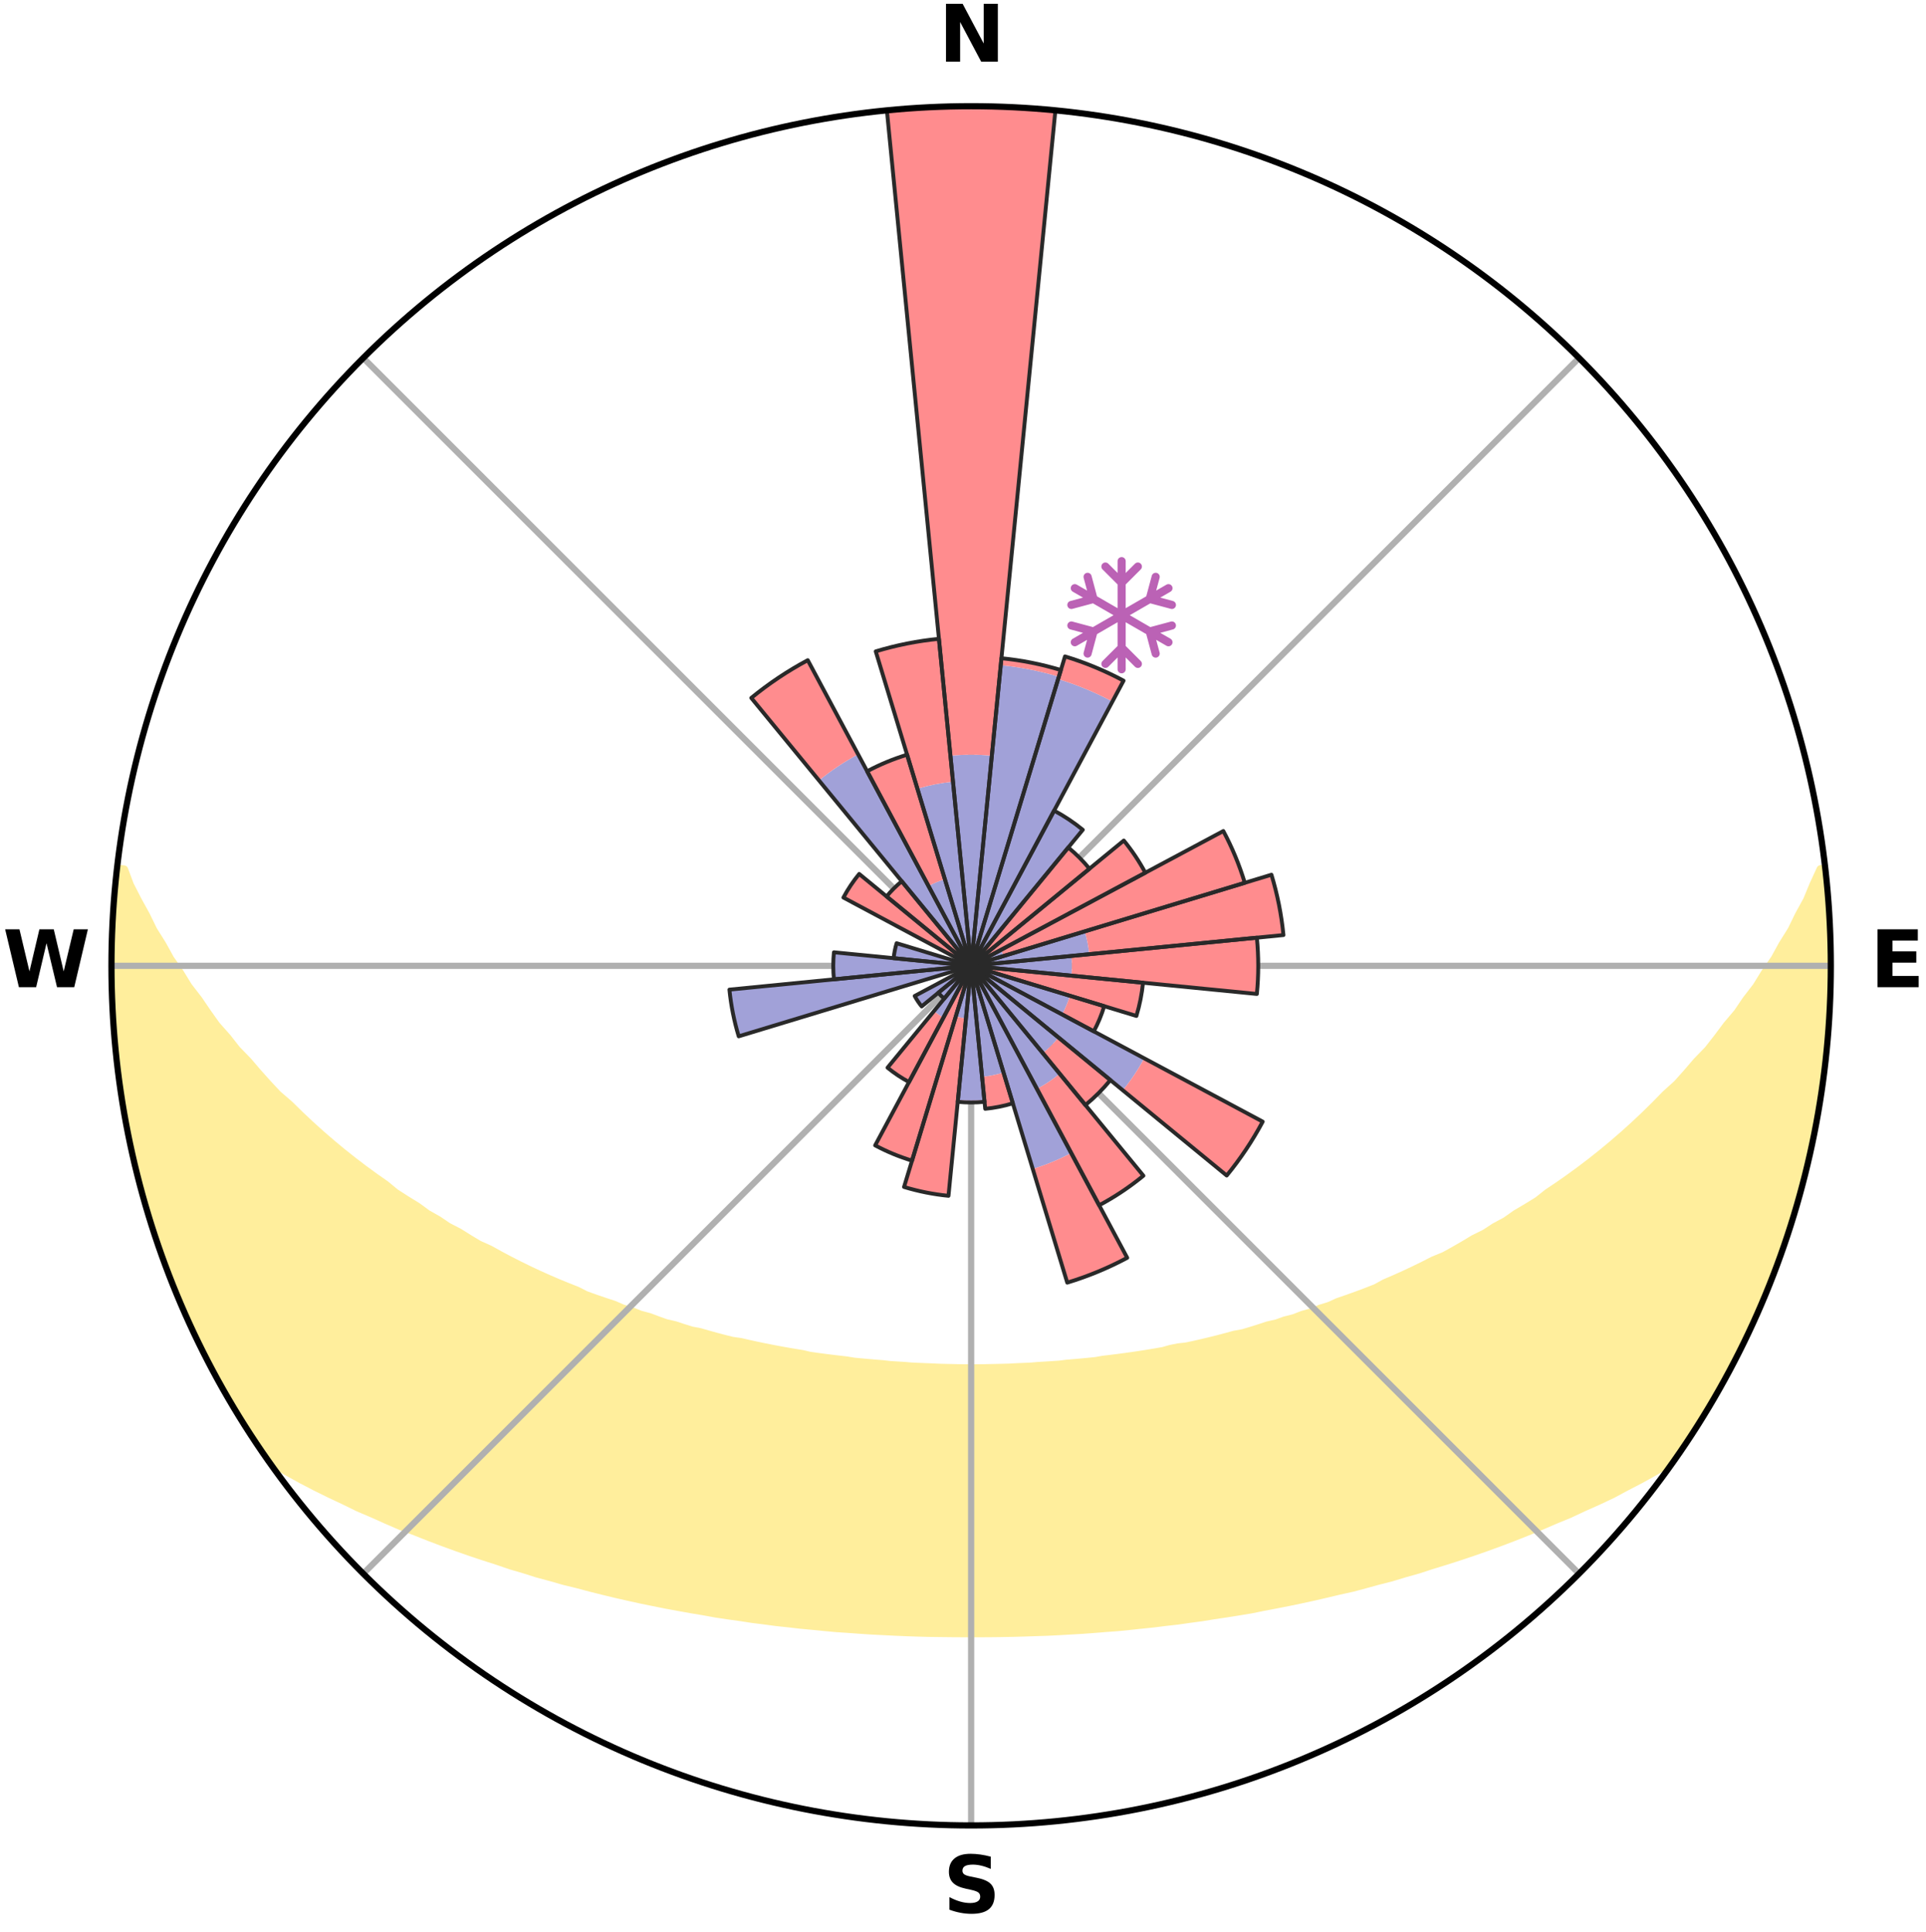 <?xml version="1.0" encoding="utf-8" standalone="no"?>
<!DOCTYPE svg PUBLIC "-//W3C//DTD SVG 1.1//EN"
  "http://www.w3.org/Graphics/SVG/1.1/DTD/svg11.dtd">
<svg xmlns:xlink="http://www.w3.org/1999/xlink" width="248.41pt" height="249.158pt" viewBox="0 0 248.41 249.158" xmlns="http://www.w3.org/2000/svg" version="1.1">
 <title>Ski Rose for Les Pléiades</title>
 <defs>
  <style type="text/css">*{stroke-linejoin: round; stroke-linecap: butt}</style>
 </defs>
 <g id="figure_1">
  <g id="patch_1">
   <path d="M 0 249.158 
L 248.41 249.158 
L 248.41 0 
L 0 0 
z
" style="fill: #ffffff"/>
  </g>
  <g id="axes_1">
   <g id="patch_2">
    <path d="M 236.135 124.579 
C 236.135 110.018 233.267 95.599 227.695 82.147 
C 222.122 68.695 213.955 56.471 203.659 46.175 
C 193.363 35.879 181.139 27.711 167.687 22.139 
C 154.235 16.567 139.815 13.699 125.255 13.699 
C 110.694 13.699 96.275 16.567 82.823 22.139 
C 69.371 27.711 57.147 35.879 46.851 46.175 
C 36.555 56.471 28.387 68.695 22.815 82.147 
C 17.243 95.599 14.375 110.018 14.375 124.579 
C 14.375 139.14 17.243 153.559 22.815 167.011 
C 28.387 180.463 36.555 192.687 46.851 202.983 
C 57.147 213.279 69.371 221.447 82.823 227.019 
C 96.275 232.591 110.694 235.459 125.255 235.459 
C 139.815 235.459 154.235 232.591 167.687 227.019 
C 181.139 221.447 193.363 213.279 203.659 202.983 
C 213.955 192.687 222.122 180.463 227.695 167.011 
C 233.267 153.559 236.135 139.14 236.135 124.579 
M 125.255 124.579 
C 125.255 124.579 125.255 124.579 125.255 124.579 
C 125.255 124.579 125.255 124.579 125.255 124.579 
C 125.255 124.579 125.255 124.579 125.255 124.579 
C 125.255 124.579 125.255 124.579 125.255 124.579 
C 125.255 124.579 125.255 124.579 125.255 124.579 
C 125.255 124.579 125.255 124.579 125.255 124.579 
C 125.255 124.579 125.255 124.579 125.255 124.579 
C 125.255 124.579 125.255 124.579 125.255 124.579 
C 125.255 124.579 125.255 124.579 125.255 124.579 
C 125.255 124.579 125.255 124.579 125.255 124.579 
C 125.255 124.579 125.255 124.579 125.255 124.579 
C 125.255 124.579 125.255 124.579 125.255 124.579 
C 125.255 124.579 125.255 124.579 125.255 124.579 
C 125.255 124.579 125.255 124.579 125.255 124.579 
C 125.255 124.579 125.255 124.579 125.255 124.579 
C 125.255 124.579 125.255 124.579 125.255 124.579 
z
" style="fill: #ffffff"/>
   </g>
   <g id="PolyCollection_1">
    <defs>
     <path id="ma2b6f2edcc" d="M 235.342 -137.122 
L 234.8 -137.06 
L 233.872 -135.038 
L 233.058 -133.063 
L 231.984 -131.107 
L 231.059 -129.199 
L 229.884 -127.319 
L 228.876 -125.483 
L 227.623 -123.686 
L 226.544 -121.927 
L 225.224 -120.214 
L 224.084 -118.534 
L 222.707 -116.909 
L 221.513 -115.31 
L 220.294 -113.751 
L 218.844 -112.258 
L 217.58 -110.781 
L 216.296 -109.344 
L 214.789 -107.985 
L 213.469 -106.632 
L 212.133 -105.319 
L 210.782 -104.046 
L 209.417 -102.813 
L 208.039 -101.621 
L 206.651 -100.468 
L 205.253 -99.356 
L 203.847 -98.283 
L 202.433 -97.249 
L 201.013 -96.254 
L 199.589 -95.298 
L 198.342 -94.305 
L 196.91 -93.423 
L 195.477 -92.577 
L 194.216 -91.686 
L 192.781 -90.912 
L 191.515 -90.086 
L 190.083 -89.38 
L 188.815 -88.618 
L 187.547 -87.886 
L 186.279 -87.183 
L 184.862 -86.605 
L 183.599 -85.962 
L 182.34 -85.346 
L 181.083 -84.757 
L 179.831 -84.195 
L 178.583 -83.659 
L 177.47 -83.045 
L 176.23 -82.559 
L 174.996 -82.096 
L 173.77 -81.657 
L 172.551 -81.24 
L 171.452 -80.74 
L 170.247 -80.366 
L 169.155 -79.906 
L 167.964 -79.573 
L 166.881 -79.152 
L 165.707 -78.856 
L 164.634 -78.472 
L 163.478 -78.21 
L 162.416 -77.861 
L 161.358 -77.529 
L 160.304 -77.212 
L 159.185 -77.011 
L 158.144 -76.725 
L 157.109 -76.453 
L 156.079 -76.195 
L 155.055 -75.95 
L 154.036 -75.719 
L 153.023 -75.5 
L 151.967 -75.381 
L 150.968 -75.184 
L 150.017 -74.913 
L 149.027 -74.74 
L 148.043 -74.576 
L 147.064 -74.422 
L 146.09 -74.277 
L 145.123 -74.142 
L 144.16 -74.014 
L 143.203 -73.894 
L 142.251 -73.782 
L 141.323 -73.616 
L 140.379 -73.521 
L 139.439 -73.432 
L 138.504 -73.349 
L 137.573 -73.272 
L 136.655 -73.156 
L 135.73 -73.093 
L 134.808 -73.035 
L 133.889 -72.982 
L 132.978 -72.903 
L 132.064 -72.862 
L 131.151 -72.825 
L 130.243 -72.772 
L 129.334 -72.747 
L 128.426 -72.726 
L 127.52 -72.708 
L 126.614 -72.689 
L 125.708 -72.682 
L 124.802 -72.682 
L 123.896 -72.69 
L 122.99 -72.71 
L 122.084 -72.729 
L 121.176 -72.752 
L 120.269 -72.797 
L 119.359 -72.831 
L 118.447 -72.87 
L 117.533 -72.912 
L 116.622 -72.992 
L 115.704 -73.046 
L 114.782 -73.105 
L 113.867 -73.213 
L 112.94 -73.286 
L 112.01 -73.364 
L 111.075 -73.448 
L 110.136 -73.538 
L 109.211 -73.694 
L 108.265 -73.801 
L 107.313 -73.914 
L 106.357 -74.035 
L 105.396 -74.163 
L 104.429 -74.3 
L 103.489 -74.522 
L 102.514 -74.679 
L 101.533 -74.846 
L 100.547 -75.023 
L 99.555 -75.21 
L 98.557 -75.408 
L 97.554 -75.618 
L 96.545 -75.839 
L 95.53 -76.073 
L 94.45 -76.225 
L 93.421 -76.483 
L 92.387 -76.756 
L 91.348 -77.043 
L 90.303 -77.345 
L 89.177 -77.561 
L 88.12 -77.894 
L 87.059 -78.243 
L 85.905 -78.506 
L 84.832 -78.89 
L 83.757 -79.292 
L 82.578 -79.607 
L 81.493 -80.047 
L 80.298 -80.401 
L 79.205 -80.88 
L 77.997 -81.275 
L 76.78 -81.692 
L 75.555 -82.132 
L 74.449 -82.698 
L 73.214 -83.184 
L 71.973 -83.694 
L 70.727 -84.23 
L 69.476 -84.792 
L 68.221 -85.381 
L 66.963 -85.997 
L 65.702 -86.64 
L 64.44 -87.312 
L 63.177 -88.012 
L 61.754 -88.652 
L 60.488 -89.414 
L 59.224 -90.206 
L 57.794 -90.944 
L 56.533 -91.8 
L 55.102 -92.609 
L 53.848 -93.531 
L 52.421 -94.41 
L 50.995 -95.327 
L 49.758 -96.352 
L 48.343 -97.343 
L 46.934 -98.373 
L 45.532 -99.442 
L 44.138 -100.551 
L 42.754 -101.699 
L 41.38 -102.888 
L 40.019 -104.116 
L 38.672 -105.384 
L 37.339 -106.692 
L 35.819 -108.003 
L 34.519 -109.395 
L 33.238 -110.827 
L 31.978 -112.299 
L 30.531 -113.787 
L 29.315 -115.341 
L 27.915 -116.918 
L 26.75 -118.554 
L 25.612 -120.229 
L 24.294 -121.935 
L 23.217 -123.689 
L 21.965 -125.48 
L 20.958 -127.31 
L 19.783 -129.184 
L 18.857 -131.087 
L 17.779 -133.038 
L 16.765 -135.025 
L 16.018 -137.025 
L 15.113 -137.128 
L 15.113 -137.128 
L 14.899 -135.205 
L 14.782 -133.273 
L 14.582 -131.348 
L 14.531 -129.413 
L 14.512 -127.479 
L 14.411 -125.546 
L 14.39 -123.612 
L 14.536 -121.68 
L 14.534 -119.745 
L 14.606 -117.811 
L 14.849 -115.89 
L 14.946 -113.958 
L 15.107 -112.029 
L 15.371 -110.113 
L 15.74 -108.212 
L 15.966 -106.29 
L 16.243 -104.375 
L 16.627 -102.479 
L 17.041 -100.589 
L 17.484 -98.706 
L 18.04 -96.851 
L 18.458 -94.962 
L 18.993 -93.103 
L 19.559 -91.253 
L 20.155 -89.413 
L 20.78 -87.583 
L 21.436 -85.763 
L 22.123 -83.954 
L 22.841 -82.158 
L 23.583 -80.371 
L 24.365 -78.601 
L 25.18 -76.846 
L 26.029 -75.107 
L 26.913 -73.385 
L 27.831 -71.682 
L 28.754 -69.982 
L 29.757 -68.327 
L 30.722 -66.649 
L 31.743 -65.005 
L 32.811 -63.392 
L 33.88 -61.779 
L 35.242 -60.373 
L 37.043 -59.305 
L 38.872 -58.296 
L 40.716 -57.334 
L 42.572 -56.421 
L 44.429 -55.547 
L 46.231 -54.664 
L 48.092 -53.872 
L 49.892 -53.063 
L 51.69 -52.287 
L 53.535 -51.596 
L 55.323 -50.887 
L 57.107 -50.209 
L 58.884 -49.561 
L 60.655 -48.942 
L 62.419 -48.353 
L 64.174 -47.79 
L 65.884 -47.205 
L 67.624 -46.696 
L 69.318 -46.158 
L 71.041 -45.698 
L 72.724 -45.214 
L 74.43 -44.8 
L 76.094 -44.356 
L 77.755 -43.94 
L 79.405 -43.54 
L 81.051 -43.166 
L 82.686 -42.806 
L 84.317 -42.471 
L 85.937 -42.148 
L 87.553 -41.85 
L 89.158 -41.562 
L 90.758 -41.297 
L 92.335 -41.008 
L 93.919 -40.769 
L 95.499 -40.551 
L 97.059 -40.311 
L 98.624 -40.116 
L 100.174 -39.907 
L 101.728 -39.745 
L 103.269 -39.566 
L 104.81 -39.422 
L 106.342 -39.27 
L 107.87 -39.131 
L 109.399 -39.03 
L 110.92 -38.918 
L 112.438 -38.818 
L 113.954 -38.742 
L 115.466 -38.666 
L 116.976 -38.602 
L 118.484 -38.551 
L 119.991 -38.512 
L 121.496 -38.494 
L 123 -38.477 
L 124.503 -38.47 
L 126.006 -38.469 
L 127.51 -38.475 
L 129.013 -38.492 
L 130.518 -38.52 
L 132.025 -38.56 
L 133.533 -38.612 
L 135.044 -38.66 
L 136.556 -38.735 
L 138.071 -38.822 
L 139.591 -38.909 
L 141.112 -39.021 
L 142.636 -39.146 
L 144.17 -39.258 
L 145.702 -39.41 
L 147.238 -39.576 
L 148.785 -39.732 
L 150.33 -39.926 
L 151.891 -40.101 
L 153.446 -40.325 
L 155.016 -40.535 
L 156.582 -40.791 
L 158.168 -41.024 
L 159.759 -41.279 
L 161.36 -41.543 
L 162.949 -41.867 
L 164.56 -42.173 
L 166.183 -42.49 
L 167.81 -42.832 
L 169.448 -43.186 
L 171.089 -43.567 
L 172.742 -43.961 
L 174.43 -44.333 
L 176.094 -44.777 
L 177.77 -45.237 
L 179.485 -45.674 
L 181.171 -46.187 
L 182.903 -46.672 
L 184.607 -47.23 
L 186.355 -47.765 
L 188.112 -48.327 
L 189.876 -48.917 
L 191.648 -49.535 
L 193.426 -50.183 
L 195.21 -50.861 
L 197 -51.571 
L 198.794 -52.313 
L 200.591 -53.088 
L 202.444 -53.848 
L 204.246 -54.694 
L 206.109 -55.523 
L 207.966 -56.397 
L 209.76 -57.361 
L 211.607 -58.319 
L 213.433 -59.331 
L 215.238 -60.394 
L 216.628 -61.78 
L 217.704 -63.388 
L 218.726 -65.031 
L 219.76 -66.666 
L 220.753 -68.326 
L 221.757 -69.981 
L 222.662 -71.691 
L 223.576 -73.397 
L 224.439 -75.128 
L 225.252 -76.883 
L 226.127 -78.609 
L 226.931 -80.369 
L 227.633 -82.172 
L 228.39 -83.953 
L 229.1 -85.753 
L 229.763 -87.571 
L 230.379 -89.405 
L 230.948 -91.254 
L 231.526 -93.1 
L 231.997 -94.977 
L 232.592 -96.82 
L 232.973 -98.718 
L 233.483 -100.585 
L 233.778 -102.5 
L 234.177 -104.392 
L 234.566 -106.287 
L 234.916 -108.19 
L 235.048 -110.125 
L 235.301 -112.041 
L 235.535 -113.96 
L 235.73 -115.884 
L 235.888 -117.812 
L 235.999 -119.744 
L 236.085 -121.677 
L 236.127 -123.611 
L 235.969 -125.545 
L 235.943 -127.478 
L 235.89 -129.409 
L 235.803 -131.34 
L 235.684 -133.27 
L 235.525 -135.197 
L 235.342 -137.122 
z
" style="stroke: #ffee9c"/>
    </defs>
    <g clip-path="url(#p417b594e37)">
     <use xlink:href="#ma2b6f2edcc" x="0" y="249.158" style="fill: #ffee9c; stroke: #ffee9c"/>
    </g>
   </g>
   <g id="matplotlib.axis_1">
    <g id="xtick_1">
     <g id="line2d_1">
      <path d="M 125.255 124.579 
L 125.255 13.699 
" clip-path="url(#p417b594e37)" style="fill: none; stroke: #b0b0b0; stroke-width: 0.8; stroke-linecap: square"/>
     </g>
     <g id="text_1">
      <!-- N -->
      <g transform="translate(121.07 7.958) scale(0.1 -0.1)">
       <defs>
        <path id="DejaVuSans-Bold-4e" d="M 588 4666 
L 1931 4666 
L 3628 1466 
L 3628 4666 
L 4769 4666 
L 4769 0 
L 3425 0 
L 1728 3200 
L 1728 0 
L 588 0 
L 588 4666 
z
" transform="scale(0.016)"/>
       </defs>
       <use xlink:href="#DejaVuSans-Bold-4e"/>
      </g>
     </g>
    </g>
    <g id="xtick_2">
     <g id="line2d_2">
      <path d="M 125.255 124.579 
L 203.659 46.175 
" clip-path="url(#p417b594e37)" style="fill: none; stroke: #b0b0b0; stroke-width: 0.8; stroke-linecap: square"/>
     </g>
    </g>
    <g id="xtick_3">
     <g id="line2d_3">
      <path d="M 125.255 124.579 
L 236.135 124.579 
" clip-path="url(#p417b594e37)" style="fill: none; stroke: #b0b0b0; stroke-width: 0.8; stroke-linecap: square"/>
     </g>
     <g id="text_2">
      <!-- E -->
      <g transform="translate(241.219 127.338) scale(0.1 -0.1)">
       <defs>
        <path id="DejaVuSans-Bold-45" d="M 588 4666 
L 3834 4666 
L 3834 3756 
L 1791 3756 
L 1791 2888 
L 3713 2888 
L 3713 1978 
L 1791 1978 
L 1791 909 
L 3903 909 
L 3903 0 
L 588 0 
L 588 4666 
z
" transform="scale(0.016)"/>
       </defs>
       <use xlink:href="#DejaVuSans-Bold-45"/>
      </g>
     </g>
    </g>
    <g id="xtick_4">
     <g id="line2d_4">
      <path d="M 125.255 124.579 
L 203.659 202.983 
" clip-path="url(#p417b594e37)" style="fill: none; stroke: #b0b0b0; stroke-width: 0.8; stroke-linecap: square"/>
     </g>
    </g>
    <g id="xtick_5">
     <g id="line2d_5">
      <path d="M 125.255 124.579 
L 125.255 235.459 
" clip-path="url(#p417b594e37)" style="fill: none; stroke: #b0b0b0; stroke-width: 0.8; stroke-linecap: square"/>
     </g>
     <g id="text_3">
      <!-- S -->
      <g transform="translate(121.654 246.718) scale(0.1 -0.1)">
       <defs>
        <path id="DejaVuSans-Bold-53" d="M 3834 4519 
L 3834 3531 
Q 3450 3703 3084 3790 
Q 2719 3878 2394 3878 
Q 1963 3878 1756 3759 
Q 1550 3641 1550 3391 
Q 1550 3203 1689 3098 
Q 1828 2994 2194 2919 
L 2706 2816 
Q 3484 2659 3812 2340 
Q 4141 2022 4141 1434 
Q 4141 663 3683 286 
Q 3225 -91 2284 -91 
Q 1841 -91 1394 -6 
Q 947 78 500 244 
L 500 1259 
Q 947 1022 1364 901 
Q 1781 781 2169 781 
Q 2563 781 2772 912 
Q 2981 1044 2981 1288 
Q 2981 1506 2839 1625 
Q 2697 1744 2272 1838 
L 1806 1941 
Q 1106 2091 782 2419 
Q 459 2747 459 3303 
Q 459 4000 909 4375 
Q 1359 4750 2203 4750 
Q 2588 4750 2994 4692 
Q 3400 4634 3834 4519 
z
" transform="scale(0.016)"/>
       </defs>
       <use xlink:href="#DejaVuSans-Bold-53"/>
      </g>
     </g>
    </g>
    <g id="xtick_6">
     <g id="line2d_6">
      <path d="M 125.255 124.579 
L 46.851 202.983 
" clip-path="url(#p417b594e37)" style="fill: none; stroke: #b0b0b0; stroke-width: 0.8; stroke-linecap: square"/>
     </g>
    </g>
    <g id="xtick_7">
     <g id="line2d_7">
      <path d="M 125.255 124.579 
L 14.375 124.579 
" clip-path="url(#p417b594e37)" style="fill: none; stroke: #b0b0b0; stroke-width: 0.8; stroke-linecap: square"/>
     </g>
     <g id="text_4">
      <!-- W -->
      <g transform="translate(0.36 127.338) scale(0.1 -0.1)">
       <defs>
        <path id="DejaVuSans-Bold-57" d="M 191 4666 
L 1344 4666 
L 2150 1275 
L 2950 4666 
L 4109 4666 
L 4909 1275 
L 5716 4666 
L 6859 4666 
L 5759 0 
L 4372 0 
L 3525 3547 
L 2688 0 
L 1300 0 
L 191 4666 
z
" transform="scale(0.016)"/>
       </defs>
       <use xlink:href="#DejaVuSans-Bold-57"/>
      </g>
     </g>
    </g>
    <g id="xtick_8">
     <g id="line2d_8">
      <path d="M 125.255 124.579 
L 46.851 46.175 
" clip-path="url(#p417b594e37)" style="fill: none; stroke: #b0b0b0; stroke-width: 0.8; stroke-linecap: square"/>
     </g>
    </g>
   </g>
   <g id="matplotlib.axis_2"/>
   <g id="patch_3">
    <path d="M 125.255 124.579 
C 125.255 124.579 125.255 124.579 125.255 124.579 
C 125.255 124.579 125.255 124.579 125.255 124.579 
L 125.255 124.579 
C 125.255 124.579 125.255 124.579 125.255 124.579 
C 125.255 124.579 125.255 124.579 125.255 124.579 
z
" clip-path="url(#p417b594e37)" style="fill: #d9d9d9"/>
   </g>
   <g id="patch_4">
    <path d="M 125.255 124.579 
C 125.255 124.579 125.255 124.579 125.255 124.579 
C 125.255 124.579 125.255 124.579 125.255 124.579 
L 125.255 124.579 
C 125.255 124.579 125.255 124.579 125.255 124.579 
C 125.255 124.579 125.255 124.579 125.255 124.579 
z
" clip-path="url(#p417b594e37)" style="fill: #d9d9d9"/>
   </g>
   <g id="patch_5">
    <path d="M 125.255 124.579 
C 125.255 124.579 125.255 124.579 125.255 124.579 
C 125.255 124.579 125.255 124.579 125.255 124.579 
L 125.255 124.579 
C 125.255 124.579 125.255 124.579 125.255 124.579 
C 125.255 124.579 125.255 124.579 125.255 124.579 
z
" clip-path="url(#p417b594e37)" style="fill: #d9d9d9"/>
   </g>
   <g id="patch_6">
    <path d="M 125.255 124.579 
C 125.255 124.579 125.255 124.579 125.255 124.579 
C 125.255 124.579 125.255 124.579 125.255 124.579 
L 125.255 124.579 
C 125.255 124.579 125.255 124.579 125.255 124.579 
C 125.255 124.579 125.255 124.579 125.255 124.579 
z
" clip-path="url(#p417b594e37)" style="fill: #d9d9d9"/>
   </g>
   <g id="patch_7">
    <path d="M 125.255 124.579 
C 125.255 124.579 125.255 124.579 125.255 124.579 
C 125.255 124.579 125.255 124.579 125.255 124.579 
L 125.255 124.579 
C 125.255 124.579 125.255 124.579 125.255 124.579 
C 125.255 124.579 125.255 124.579 125.255 124.579 
z
" clip-path="url(#p417b594e37)" style="fill: #d9d9d9"/>
   </g>
   <g id="patch_8">
    <path d="M 125.255 124.579 
C 125.255 124.579 125.255 124.579 125.255 124.579 
C 125.255 124.579 125.255 124.579 125.255 124.579 
L 125.255 124.579 
C 125.255 124.579 125.255 124.579 125.255 124.579 
C 125.255 124.579 125.255 124.579 125.255 124.579 
z
" clip-path="url(#p417b594e37)" style="fill: #d9d9d9"/>
   </g>
   <g id="patch_9">
    <path d="M 125.255 124.579 
C 125.255 124.579 125.255 124.579 125.255 124.579 
C 125.255 124.579 125.255 124.579 125.255 124.579 
L 125.255 124.579 
C 125.255 124.579 125.255 124.579 125.255 124.579 
C 125.255 124.579 125.255 124.579 125.255 124.579 
z
" clip-path="url(#p417b594e37)" style="fill: #d9d9d9"/>
   </g>
   <g id="patch_10">
    <path d="M 125.255 124.579 
C 125.255 124.579 125.255 124.579 125.255 124.579 
C 125.255 124.579 125.255 124.579 125.255 124.579 
L 125.255 124.579 
C 125.255 124.579 125.255 124.579 125.255 124.579 
C 125.255 124.579 125.255 124.579 125.255 124.579 
z
" clip-path="url(#p417b594e37)" style="fill: #d9d9d9"/>
   </g>
   <g id="patch_11">
    <path d="M 125.255 124.579 
C 125.255 124.579 125.255 124.579 125.255 124.579 
C 125.255 124.579 125.255 124.579 125.255 124.579 
L 125.255 124.579 
C 125.255 124.579 125.255 124.579 125.255 124.579 
C 125.255 124.579 125.255 124.579 125.255 124.579 
z
" clip-path="url(#p417b594e37)" style="fill: #d9d9d9"/>
   </g>
   <g id="patch_12">
    <path d="M 125.255 124.579 
C 125.255 124.579 125.255 124.579 125.255 124.579 
C 125.255 124.579 125.255 124.579 125.255 124.579 
L 125.255 124.579 
C 125.255 124.579 125.255 124.579 125.255 124.579 
C 125.255 124.579 125.255 124.579 125.255 124.579 
z
" clip-path="url(#p417b594e37)" style="fill: #d9d9d9"/>
   </g>
   <g id="patch_13">
    <path d="M 125.255 124.579 
C 125.255 124.579 125.255 124.579 125.255 124.579 
C 125.255 124.579 125.255 124.579 125.255 124.579 
L 125.255 124.579 
C 125.255 124.579 125.255 124.579 125.255 124.579 
C 125.255 124.579 125.255 124.579 125.255 124.579 
z
" clip-path="url(#p417b594e37)" style="fill: #d9d9d9"/>
   </g>
   <g id="patch_14">
    <path d="M 125.255 124.579 
C 125.255 124.579 125.255 124.579 125.255 124.579 
C 125.255 124.579 125.255 124.579 125.255 124.579 
L 125.255 124.579 
C 125.255 124.579 125.255 124.579 125.255 124.579 
C 125.255 124.579 125.255 124.579 125.255 124.579 
z
" clip-path="url(#p417b594e37)" style="fill: #d9d9d9"/>
   </g>
   <g id="patch_15">
    <path d="M 125.255 124.579 
C 125.255 124.579 125.255 124.579 125.255 124.579 
C 125.255 124.579 125.255 124.579 125.255 124.579 
L 125.255 124.579 
C 125.255 124.579 125.255 124.579 125.255 124.579 
C 125.255 124.579 125.255 124.579 125.255 124.579 
z
" clip-path="url(#p417b594e37)" style="fill: #d9d9d9"/>
   </g>
   <g id="patch_16">
    <path d="M 125.255 124.579 
C 125.255 124.579 125.255 124.579 125.255 124.579 
C 125.255 124.579 125.255 124.579 125.255 124.579 
L 125.255 124.579 
C 125.255 124.579 125.255 124.579 125.255 124.579 
C 125.255 124.579 125.255 124.579 125.255 124.579 
z
" clip-path="url(#p417b594e37)" style="fill: #d9d9d9"/>
   </g>
   <g id="patch_17">
    <path d="M 125.255 124.579 
C 125.255 124.579 125.255 124.579 125.255 124.579 
C 125.255 124.579 125.255 124.579 125.255 124.579 
L 125.255 124.579 
C 125.255 124.579 125.255 124.579 125.255 124.579 
C 125.255 124.579 125.255 124.579 125.255 124.579 
z
" clip-path="url(#p417b594e37)" style="fill: #d9d9d9"/>
   </g>
   <g id="patch_18">
    <path d="M 125.255 124.579 
C 125.255 124.579 125.255 124.579 125.255 124.579 
C 125.255 124.579 125.255 124.579 125.255 124.579 
L 125.255 124.579 
C 125.255 124.579 125.255 124.579 125.255 124.579 
C 125.255 124.579 125.255 124.579 125.255 124.579 
z
" clip-path="url(#p417b594e37)" style="fill: #d9d9d9"/>
   </g>
   <g id="patch_19">
    <path d="M 125.255 124.579 
C 125.255 124.579 125.255 124.579 125.255 124.579 
C 125.255 124.579 125.255 124.579 125.255 124.579 
L 125.255 124.579 
C 125.255 124.579 125.255 124.579 125.255 124.579 
C 125.255 124.579 125.255 124.579 125.255 124.579 
z
" clip-path="url(#p417b594e37)" style="fill: #d9d9d9"/>
   </g>
   <g id="patch_20">
    <path d="M 125.255 124.579 
C 125.255 124.579 125.255 124.579 125.255 124.579 
C 125.255 124.579 125.255 124.579 125.255 124.579 
L 125.255 124.579 
C 125.255 124.579 125.255 124.579 125.255 124.579 
C 125.255 124.579 125.255 124.579 125.255 124.579 
z
" clip-path="url(#p417b594e37)" style="fill: #d9d9d9"/>
   </g>
   <g id="patch_21">
    <path d="M 125.255 124.579 
C 125.255 124.579 125.255 124.579 125.255 124.579 
C 125.255 124.579 125.255 124.579 125.255 124.579 
L 125.255 124.579 
C 125.255 124.579 125.255 124.579 125.255 124.579 
C 125.255 124.579 125.255 124.579 125.255 124.579 
z
" clip-path="url(#p417b594e37)" style="fill: #d9d9d9"/>
   </g>
   <g id="patch_22">
    <path d="M 125.255 124.579 
C 125.255 124.579 125.255 124.579 125.255 124.579 
C 125.255 124.579 125.255 124.579 125.255 124.579 
L 125.255 124.579 
C 125.255 124.579 125.255 124.579 125.255 124.579 
C 125.255 124.579 125.255 124.579 125.255 124.579 
z
" clip-path="url(#p417b594e37)" style="fill: #d9d9d9"/>
   </g>
   <g id="patch_23">
    <path d="M 125.255 124.579 
C 125.255 124.579 125.255 124.579 125.255 124.579 
C 125.255 124.579 125.255 124.579 125.255 124.579 
L 125.255 124.579 
C 125.255 124.579 125.255 124.579 125.255 124.579 
C 125.255 124.579 125.255 124.579 125.255 124.579 
z
" clip-path="url(#p417b594e37)" style="fill: #d9d9d9"/>
   </g>
   <g id="patch_24">
    <path d="M 125.255 124.579 
C 125.255 124.579 125.255 124.579 125.255 124.579 
C 125.255 124.579 125.255 124.579 125.255 124.579 
L 125.255 124.579 
C 125.255 124.579 125.255 124.579 125.255 124.579 
C 125.255 124.579 125.255 124.579 125.255 124.579 
z
" clip-path="url(#p417b594e37)" style="fill: #d9d9d9"/>
   </g>
   <g id="patch_25">
    <path d="M 125.255 124.579 
C 125.255 124.579 125.255 124.579 125.255 124.579 
C 125.255 124.579 125.255 124.579 125.255 124.579 
L 125.255 124.579 
C 125.255 124.579 125.255 124.579 125.255 124.579 
C 125.255 124.579 125.255 124.579 125.255 124.579 
z
" clip-path="url(#p417b594e37)" style="fill: #d9d9d9"/>
   </g>
   <g id="patch_26">
    <path d="M 125.255 124.579 
C 125.255 124.579 125.255 124.579 125.255 124.579 
C 125.255 124.579 125.255 124.579 125.255 124.579 
L 125.255 124.579 
C 125.255 124.579 125.255 124.579 125.255 124.579 
C 125.255 124.579 125.255 124.579 125.255 124.579 
z
" clip-path="url(#p417b594e37)" style="fill: #d9d9d9"/>
   </g>
   <g id="patch_27">
    <path d="M 125.255 124.579 
C 125.255 124.579 125.255 124.579 125.255 124.579 
C 125.255 124.579 125.255 124.579 125.255 124.579 
L 125.255 124.579 
C 125.255 124.579 125.255 124.579 125.255 124.579 
C 125.255 124.579 125.255 124.579 125.255 124.579 
z
" clip-path="url(#p417b594e37)" style="fill: #d9d9d9"/>
   </g>
   <g id="patch_28">
    <path d="M 125.255 124.579 
C 125.255 124.579 125.255 124.579 125.255 124.579 
C 125.255 124.579 125.255 124.579 125.255 124.579 
L 125.255 124.579 
C 125.255 124.579 125.255 124.579 125.255 124.579 
C 125.255 124.579 125.255 124.579 125.255 124.579 
z
" clip-path="url(#p417b594e37)" style="fill: #d9d9d9"/>
   </g>
   <g id="patch_29">
    <path d="M 125.255 124.579 
C 125.255 124.579 125.255 124.579 125.255 124.579 
C 125.255 124.579 125.255 124.579 125.255 124.579 
L 125.255 124.579 
C 125.255 124.579 125.255 124.579 125.255 124.579 
C 125.255 124.579 125.255 124.579 125.255 124.579 
z
" clip-path="url(#p417b594e37)" style="fill: #d9d9d9"/>
   </g>
   <g id="patch_30">
    <path d="M 125.255 124.579 
C 125.255 124.579 125.255 124.579 125.255 124.579 
C 125.255 124.579 125.255 124.579 125.255 124.579 
L 125.255 124.579 
C 125.255 124.579 125.255 124.579 125.255 124.579 
C 125.255 124.579 125.255 124.579 125.255 124.579 
z
" clip-path="url(#p417b594e37)" style="fill: #d9d9d9"/>
   </g>
   <g id="patch_31">
    <path d="M 125.255 124.579 
C 125.255 124.579 125.255 124.579 125.255 124.579 
C 125.255 124.579 125.255 124.579 125.255 124.579 
L 125.255 124.579 
C 125.255 124.579 125.255 124.579 125.255 124.579 
C 125.255 124.579 125.255 124.579 125.255 124.579 
z
" clip-path="url(#p417b594e37)" style="fill: #d9d9d9"/>
   </g>
   <g id="patch_32">
    <path d="M 125.255 124.579 
C 125.255 124.579 125.255 124.579 125.255 124.579 
C 125.255 124.579 125.255 124.579 125.255 124.579 
L 125.255 124.579 
C 125.255 124.579 125.255 124.579 125.255 124.579 
C 125.255 124.579 125.255 124.579 125.255 124.579 
z
" clip-path="url(#p417b594e37)" style="fill: #d9d9d9"/>
   </g>
   <g id="patch_33">
    <path d="M 125.255 124.579 
C 125.255 124.579 125.255 124.579 125.255 124.579 
C 125.255 124.579 125.255 124.579 125.255 124.579 
L 125.255 124.579 
C 125.255 124.579 125.255 124.579 125.255 124.579 
C 125.255 124.579 125.255 124.579 125.255 124.579 
z
" clip-path="url(#p417b594e37)" style="fill: #d9d9d9"/>
   </g>
   <g id="patch_34">
    <path d="M 125.255 124.579 
C 125.255 124.579 125.255 124.579 125.255 124.579 
C 125.255 124.579 125.255 124.579 125.255 124.579 
L 125.255 124.579 
C 125.255 124.579 125.255 124.579 125.255 124.579 
C 125.255 124.579 125.255 124.579 125.255 124.579 
z
" clip-path="url(#p417b594e37)" style="fill: #d9d9d9"/>
   </g>
   <g id="patch_35">
    <path d="M 125.255 124.579 
C 125.255 124.579 125.255 124.579 125.255 124.579 
C 125.255 124.579 125.255 124.579 125.255 124.579 
L 127.924 97.48 
C 127.037 97.393 126.146 97.349 125.255 97.349 
C 124.364 97.349 123.473 97.393 122.586 97.48 
z
" clip-path="url(#p417b594e37)" style="fill: #a1a1d8"/>
   </g>
   <g id="patch_36">
    <path d="M 125.255 124.579 
C 125.255 124.579 125.255 124.579 125.255 124.579 
C 125.255 124.579 125.255 124.579 125.255 124.579 
L 136.566 87.29 
C 135.346 86.92 134.108 86.61 132.857 86.361 
C 131.606 86.112 130.344 85.925 129.074 85.8 
z
" clip-path="url(#p417b594e37)" style="fill: #a1a1d8"/>
   </g>
   <g id="patch_37">
    <path d="M 125.255 124.579 
C 125.255 124.579 125.255 124.579 125.255 124.579 
C 125.255 124.579 125.255 124.579 125.255 124.579 
L 143.475 90.492 
C 142.359 89.896 141.215 89.355 140.046 88.871 
C 138.877 88.387 137.685 87.96 136.474 87.593 
z
" clip-path="url(#p417b594e37)" style="fill: #a1a1d8"/>
   </g>
   <g id="patch_38">
    <path d="M 125.255 124.579 
C 125.255 124.579 125.255 124.579 125.255 124.579 
C 125.255 124.579 125.255 124.579 125.255 124.579 
L 139.655 107.033 
C 139.08 106.562 138.483 106.119 137.865 105.706 
C 137.248 105.293 136.61 104.911 135.955 104.561 
z
" clip-path="url(#p417b594e37)" style="fill: #a1a1d8"/>
   </g>
   <g id="patch_39">
    <path d="M 125.255 124.579 
C 125.255 124.579 125.255 124.579 125.255 124.579 
C 125.255 124.579 125.255 124.579 125.255 124.579 
L 125.255 124.579 
C 125.255 124.579 125.255 124.579 125.255 124.579 
C 125.255 124.579 125.255 124.579 125.255 124.579 
z
" clip-path="url(#p417b594e37)" style="fill: #a1a1d8"/>
   </g>
   <g id="patch_40">
    <path d="M 125.255 124.579 
C 125.255 124.579 125.255 124.579 125.255 124.579 
C 125.255 124.579 125.255 124.579 125.255 124.579 
L 125.255 124.579 
C 125.255 124.579 125.255 124.579 125.255 124.579 
C 125.255 124.579 125.255 124.579 125.255 124.579 
z
" clip-path="url(#p417b594e37)" style="fill: #a1a1d8"/>
   </g>
   <g id="patch_41">
    <path d="M 125.255 124.579 
C 125.255 124.579 125.255 124.579 125.255 124.579 
C 125.255 124.579 125.255 124.579 125.255 124.579 
L 129.435 123.311 
C 129.394 123.174 129.345 123.039 129.291 122.907 
C 129.236 122.775 129.175 122.646 129.107 122.52 
z
" clip-path="url(#p417b594e37)" style="fill: #a1a1d8"/>
   </g>
   <g id="patch_42">
    <path d="M 125.255 124.579 
C 125.255 124.579 125.255 124.579 125.255 124.579 
C 125.255 124.579 125.255 124.579 125.255 124.579 
L 140.492 123.078 
C 140.443 122.58 140.37 122.083 140.272 121.592 
C 140.174 121.1 140.052 120.614 139.907 120.134 
z
" clip-path="url(#p417b594e37)" style="fill: #a1a1d8"/>
   </g>
   <g id="patch_43">
    <path d="M 125.255 124.579 
C 125.255 124.579 125.255 124.579 125.255 124.579 
C 125.255 124.579 125.255 124.579 125.255 124.579 
L 138.193 125.853 
C 138.234 125.43 138.255 125.005 138.255 124.579 
C 138.255 124.154 138.234 123.728 138.193 123.305 
z
" clip-path="url(#p417b594e37)" style="fill: #a1a1d8"/>
   </g>
   <g id="patch_44">
    <path d="M 125.255 124.579 
C 125.255 124.579 125.255 124.579 125.255 124.579 
C 125.255 124.579 125.255 124.579 125.255 124.579 
L 125.255 124.579 
C 125.255 124.579 125.255 124.579 125.255 124.579 
C 125.255 124.579 125.255 124.579 125.255 124.579 
z
" clip-path="url(#p417b594e37)" style="fill: #a1a1d8"/>
   </g>
   <g id="patch_45">
    <path d="M 125.255 124.579 
C 125.255 124.579 125.255 124.579 125.255 124.579 
C 125.255 124.579 125.255 124.579 125.255 124.579 
L 136.994 130.854 
C 137.2 130.47 137.386 130.076 137.553 129.673 
C 137.72 129.271 137.867 128.86 137.993 128.443 
z
" clip-path="url(#p417b594e37)" style="fill: #a1a1d8"/>
   </g>
   <g id="patch_46">
    <path d="M 125.255 124.579 
C 125.255 124.579 125.255 124.579 125.255 124.579 
C 125.255 124.579 125.255 124.579 125.255 124.579 
L 144.82 140.636 
C 145.346 139.995 145.839 139.33 146.3 138.641 
C 146.76 137.952 147.186 137.241 147.577 136.51 
z
" clip-path="url(#p417b594e37)" style="fill: #a1a1d8"/>
   </g>
   <g id="patch_47">
    <path d="M 125.255 124.579 
C 125.255 124.579 125.255 124.579 125.255 124.579 
C 125.255 124.579 125.255 124.579 125.255 124.579 
L 134.505 135.851 
C 134.874 135.548 135.228 135.227 135.566 134.89 
C 135.903 134.552 136.224 134.199 136.527 133.83 
z
" clip-path="url(#p417b594e37)" style="fill: #a1a1d8"/>
   </g>
   <g id="patch_48">
    <path d="M 125.255 124.579 
C 125.255 124.579 125.255 124.579 125.255 124.579 
C 125.255 124.579 125.255 124.579 125.255 124.579 
L 133.745 140.463 
C 134.265 140.185 134.771 139.882 135.261 139.555 
C 135.751 139.227 136.225 138.876 136.681 138.502 
z
" clip-path="url(#p417b594e37)" style="fill: #a1a1d8"/>
   </g>
   <g id="patch_49">
    <path d="M 125.255 124.579 
C 125.255 124.579 125.255 124.579 125.255 124.579 
C 125.255 124.579 125.255 124.579 125.255 124.579 
L 133.203 150.78 
C 134.06 150.52 134.905 150.218 135.733 149.875 
C 136.561 149.532 137.371 149.148 138.162 148.726 
z
" clip-path="url(#p417b594e37)" style="fill: #a1a1d8"/>
   </g>
   <g id="patch_50">
    <path d="M 125.255 124.579 
C 125.255 124.579 125.255 124.579 125.255 124.579 
C 125.255 124.579 125.255 124.579 125.255 124.579 
L 126.666 138.903 
C 127.135 138.857 127.601 138.788 128.063 138.696 
C 128.525 138.604 128.982 138.49 129.433 138.353 
z
" clip-path="url(#p417b594e37)" style="fill: #a1a1d8"/>
   </g>
   <g id="patch_51">
    <path d="M 125.255 124.579 
C 125.255 124.579 125.255 124.579 125.255 124.579 
C 125.255 124.579 125.255 124.579 125.255 124.579 
L 123.55 141.89 
C 124.116 141.946 124.685 141.974 125.255 141.974 
C 125.824 141.974 126.393 141.946 126.96 141.89 
z
" clip-path="url(#p417b594e37)" style="fill: #a1a1d8"/>
   </g>
   <g id="patch_52">
    <path d="M 125.255 124.579 
C 125.255 124.579 125.255 124.579 125.255 124.579 
C 125.255 124.579 125.255 124.579 125.255 124.579 
L 123.279 131.093 
C 123.492 131.158 123.708 131.212 123.927 131.256 
C 124.145 131.299 124.366 131.332 124.588 131.354 
z
" clip-path="url(#p417b594e37)" style="fill: #a1a1d8"/>
   </g>
   <g id="patch_53">
    <path d="M 125.255 124.579 
C 125.255 124.579 125.255 124.579 125.255 124.579 
C 125.255 124.579 125.255 124.579 125.255 124.579 
L 125.255 124.579 
C 125.255 124.579 125.255 124.579 125.255 124.579 
C 125.255 124.579 125.255 124.579 125.255 124.579 
z
" clip-path="url(#p417b594e37)" style="fill: #a1a1d8"/>
   </g>
   <g id="patch_54">
    <path d="M 125.255 124.579 
C 125.255 124.579 125.255 124.579 125.255 124.579 
C 125.255 124.579 125.255 124.579 125.255 124.579 
L 120.455 130.428 
C 120.646 130.585 120.845 130.732 121.051 130.87 
C 121.257 131.008 121.47 131.135 121.688 131.252 
z
" clip-path="url(#p417b594e37)" style="fill: #a1a1d8"/>
   </g>
   <g id="patch_55">
    <path d="M 125.255 124.579 
C 125.255 124.579 125.255 124.579 125.255 124.579 
C 125.255 124.579 125.255 124.579 125.255 124.579 
L 121.022 128.053 
C 121.136 128.192 121.256 128.324 121.383 128.451 
C 121.509 128.578 121.642 128.698 121.781 128.812 
z
" clip-path="url(#p417b594e37)" style="fill: #a1a1d8"/>
   </g>
   <g id="patch_56">
    <path d="M 125.255 124.579 
C 125.255 124.579 125.255 124.579 125.255 124.579 
C 125.255 124.579 125.255 124.579 125.255 124.579 
L 117.974 128.471 
C 118.102 128.709 118.241 128.941 118.391 129.165 
C 118.541 129.39 118.702 129.607 118.873 129.816 
z
" clip-path="url(#p417b594e37)" style="fill: #a1a1d8"/>
   </g>
   <g id="patch_57">
    <path d="M 125.255 124.579 
C 125.255 124.579 125.255 124.579 125.255 124.579 
C 125.255 124.579 125.255 124.579 125.255 124.579 
L 125.255 124.579 
C 125.255 124.579 125.255 124.579 125.255 124.579 
C 125.255 124.579 125.255 124.579 125.255 124.579 
z
" clip-path="url(#p417b594e37)" style="fill: #a1a1d8"/>
   </g>
   <g id="patch_58">
    <path d="M 125.255 124.579 
C 125.255 124.579 125.255 124.579 125.255 124.579 
C 125.255 124.579 125.255 124.579 125.255 124.579 
L 94.079 127.65 
C 94.179 128.67 94.33 129.685 94.53 130.691 
C 94.73 131.696 94.979 132.692 95.277 133.673 
z
" clip-path="url(#p417b594e37)" style="fill: #a1a1d8"/>
   </g>
   <g id="patch_59">
    <path d="M 125.255 124.579 
C 125.255 124.579 125.255 124.579 125.255 124.579 
C 125.255 124.579 125.255 124.579 125.255 124.579 
L 107.558 122.836 
C 107.501 123.415 107.472 123.997 107.472 124.579 
C 107.472 125.161 107.501 125.743 107.558 126.322 
z
" clip-path="url(#p417b594e37)" style="fill: #a1a1d8"/>
   </g>
   <g id="patch_60">
    <path d="M 125.255 124.579 
C 125.255 124.579 125.255 124.579 125.255 124.579 
C 125.255 124.579 125.255 124.579 125.255 124.579 
L 115.644 121.664 
C 115.549 121.978 115.469 122.297 115.405 122.62 
C 115.341 122.942 115.292 123.268 115.26 123.595 
z
" clip-path="url(#p417b594e37)" style="fill: #a1a1d8"/>
   </g>
   <g id="patch_61">
    <path d="M 125.255 124.579 
C 125.255 124.579 125.255 124.579 125.255 124.579 
C 125.255 124.579 125.255 124.579 125.255 124.579 
L 125.255 124.579 
C 125.255 124.579 125.255 124.579 125.255 124.579 
C 125.255 124.579 125.255 124.579 125.255 124.579 
z
" clip-path="url(#p417b594e37)" style="fill: #a1a1d8"/>
   </g>
   <g id="patch_62">
    <path d="M 125.255 124.579 
C 125.255 124.579 125.255 124.579 125.255 124.579 
C 125.255 124.579 125.255 124.579 125.255 124.579 
L 125.255 124.579 
C 125.255 124.579 125.255 124.579 125.255 124.579 
C 125.255 124.579 125.255 124.579 125.255 124.579 
z
" clip-path="url(#p417b594e37)" style="fill: #a1a1d8"/>
   </g>
   <g id="patch_63">
    <path d="M 125.255 124.579 
C 125.255 124.579 125.255 124.579 125.255 124.579 
C 125.255 124.579 125.255 124.579 125.255 124.579 
L 125.255 124.579 
C 125.255 124.579 125.255 124.579 125.255 124.579 
C 125.255 124.579 125.255 124.579 125.255 124.579 
z
" clip-path="url(#p417b594e37)" style="fill: #a1a1d8"/>
   </g>
   <g id="patch_64">
    <path d="M 125.255 124.579 
C 125.255 124.579 125.255 124.579 125.255 124.579 
C 125.255 124.579 125.255 124.579 125.255 124.579 
L 110.673 97.299 
C 109.78 97.776 108.911 98.297 108.07 98.859 
C 107.228 99.422 106.414 100.025 105.631 100.668 
z
" clip-path="url(#p417b594e37)" style="fill: #a1a1d8"/>
   </g>
   <g id="patch_65">
    <path d="M 125.255 124.579 
C 125.255 124.579 125.255 124.579 125.255 124.579 
C 125.255 124.579 125.255 124.579 125.255 124.579 
L 121.866 113.407 
C 121.5 113.518 121.14 113.647 120.787 113.793 
C 120.434 113.939 120.088 114.103 119.751 114.283 
z
" clip-path="url(#p417b594e37)" style="fill: #a1a1d8"/>
   </g>
   <g id="patch_66">
    <path d="M 125.255 124.579 
C 125.255 124.579 125.255 124.579 125.255 124.579 
C 125.255 124.579 125.255 124.579 125.255 124.579 
L 122.915 100.825 
C 122.138 100.901 121.364 101.016 120.598 101.168 
C 119.832 101.321 119.074 101.511 118.326 101.738 
z
" clip-path="url(#p417b594e37)" style="fill: #a1a1d8"/>
   </g>
   <g id="patch_67">
    <path d="M 122.586 97.48 
C 123.473 97.393 124.364 97.349 125.255 97.349 
C 126.146 97.349 127.037 97.393 127.924 97.48 
L 136.123 14.233 
C 132.511 13.877 128.884 13.699 125.255 13.699 
C 121.626 13.699 117.998 13.877 114.387 14.233 
z
" clip-path="url(#p417b594e37)" style="fill: #ff8c8e"/>
   </g>
   <g id="patch_68">
    <path d="M 129.074 85.8 
C 130.344 85.925 131.606 86.112 132.857 86.361 
C 134.108 86.61 135.346 86.92 136.566 87.29 
L 136.827 86.43 
C 135.579 86.051 134.312 85.734 133.032 85.479 
C 131.752 85.225 130.461 85.033 129.162 84.905 
z
" clip-path="url(#p417b594e37)" style="fill: #ff8c8e"/>
   </g>
   <g id="patch_69">
    <path d="M 136.474 87.593 
C 137.685 87.96 138.877 88.387 140.046 88.871 
C 141.215 89.355 142.359 89.896 143.475 90.492 
L 144.914 87.8 
C 143.71 87.156 142.475 86.572 141.214 86.05 
C 139.953 85.527 138.667 85.067 137.361 84.671 
z
" clip-path="url(#p417b594e37)" style="fill: #ff8c8e"/>
   </g>
   <g id="patch_70">
    <path d="M 135.955 104.561 
C 136.61 104.911 137.248 105.293 137.865 105.706 
C 138.483 106.119 139.08 106.562 139.655 107.033 
L 139.655 107.033 
C 139.08 106.562 138.483 106.119 137.865 105.706 
C 137.248 105.293 136.61 104.911 135.955 104.561 
z
" clip-path="url(#p417b594e37)" style="fill: #ff8c8e"/>
   </g>
   <g id="patch_71">
    <path d="M 125.255 124.579 
C 125.255 124.579 125.255 124.579 125.255 124.579 
C 125.255 124.579 125.255 124.579 125.255 124.579 
L 140.517 112.054 
C 140.107 111.554 139.673 111.075 139.216 110.618 
C 138.759 110.161 138.28 109.727 137.78 109.317 
z
" clip-path="url(#p417b594e37)" style="fill: #ff8c8e"/>
   </g>
   <g id="patch_72">
    <path d="M 125.255 124.579 
C 125.255 124.579 125.255 124.579 125.255 124.579 
C 125.255 124.579 125.255 124.579 125.255 124.579 
L 147.719 112.572 
C 147.326 111.837 146.897 111.121 146.434 110.428 
C 145.97 109.735 145.473 109.065 144.945 108.42 
z
" clip-path="url(#p417b594e37)" style="fill: #ff8c8e"/>
   </g>
   <g id="patch_73">
    <path d="M 129.107 122.52 
C 129.175 122.646 129.236 122.775 129.291 122.907 
C 129.345 123.039 129.394 123.174 129.435 123.311 
L 160.549 113.873 
C 160.198 112.718 159.791 111.58 159.329 110.465 
C 158.867 109.35 158.351 108.258 157.782 107.193 
z
" clip-path="url(#p417b594e37)" style="fill: #ff8c8e"/>
   </g>
   <g id="patch_74">
    <path d="M 139.907 120.134 
C 140.052 120.614 140.174 121.1 140.272 121.592 
C 140.37 122.083 140.443 122.58 140.492 123.078 
L 165.536 120.612 
C 165.407 119.293 165.212 117.982 164.954 116.683 
C 164.695 115.383 164.373 114.097 163.988 112.829 
z
" clip-path="url(#p417b594e37)" style="fill: #ff8c8e"/>
   </g>
   <g id="patch_75">
    <path d="M 138.193 123.305 
C 138.234 123.728 138.255 124.154 138.255 124.579 
C 138.255 125.005 138.234 125.43 138.193 125.853 
L 162.106 128.209 
C 162.225 127.002 162.284 125.791 162.284 124.579 
C 162.284 123.367 162.225 122.156 162.106 120.95 
z
" clip-path="url(#p417b594e37)" style="fill: #ff8c8e"/>
   </g>
   <g id="patch_76">
    <path d="M 125.255 124.579 
C 125.255 124.579 125.255 124.579 125.255 124.579 
C 125.255 124.579 125.255 124.579 125.255 124.579 
L 146.57 131.045 
C 146.781 130.347 146.959 129.64 147.101 128.925 
C 147.243 128.209 147.35 127.488 147.422 126.762 
z
" clip-path="url(#p417b594e37)" style="fill: #ff8c8e"/>
   </g>
   <g id="patch_77">
    <path d="M 137.993 128.443 
C 137.867 128.86 137.72 129.271 137.553 129.673 
C 137.386 130.076 137.2 130.47 136.994 130.854 
L 141.072 133.034 
C 141.349 132.516 141.6 131.985 141.825 131.443 
C 142.049 130.9 142.247 130.347 142.418 129.785 
z
" clip-path="url(#p417b594e37)" style="fill: #ff8c8e"/>
   </g>
   <g id="patch_78">
    <path d="M 147.577 136.51 
C 147.186 137.241 146.76 137.952 146.3 138.641 
C 145.839 139.33 145.346 139.995 144.82 140.636 
L 158.217 151.63 
C 159.102 150.551 159.934 149.43 160.71 148.269 
C 161.485 147.109 162.203 145.911 162.861 144.68 
z
" clip-path="url(#p417b594e37)" style="fill: #ff8c8e"/>
   </g>
   <g id="patch_79">
    <path d="M 136.527 133.83 
C 136.224 134.199 135.903 134.552 135.566 134.89 
C 135.228 135.227 134.874 135.548 134.505 135.851 
L 139.993 142.538 
C 140.581 142.056 141.145 141.545 141.683 141.007 
C 142.22 140.469 142.731 139.905 143.214 139.318 
z
" clip-path="url(#p417b594e37)" style="fill: #ff8c8e"/>
   </g>
   <g id="patch_80">
    <path d="M 136.681 138.502 
C 136.225 138.876 135.751 139.227 135.261 139.555 
C 134.771 139.882 134.265 140.185 133.745 140.463 
L 141.765 155.468 
C 142.776 154.927 143.76 154.338 144.713 153.701 
C 145.667 153.064 146.588 152.381 147.474 151.653 
z
" clip-path="url(#p417b594e37)" style="fill: #ff8c8e"/>
   </g>
   <g id="patch_81">
    <path d="M 138.162 148.726 
C 137.371 149.148 136.561 149.532 135.733 149.875 
C 134.905 150.218 134.06 150.52 133.203 150.78 
L 137.651 165.445 
C 138.989 165.039 140.306 164.568 141.597 164.033 
C 142.889 163.498 144.153 162.9 145.386 162.241 
z
" clip-path="url(#p417b594e37)" style="fill: #ff8c8e"/>
   </g>
   <g id="patch_82">
    <path d="M 129.433 138.353 
C 128.982 138.49 128.525 138.604 128.063 138.696 
C 127.601 138.788 127.135 138.857 126.666 138.903 
L 127.071 143.023 
C 127.675 142.964 128.276 142.874 128.87 142.756 
C 129.465 142.638 130.054 142.49 130.635 142.314 
z
" clip-path="url(#p417b594e37)" style="fill: #ff8c8e"/>
   </g>
   <g id="patch_83">
    <path d="M 126.96 141.89 
C 126.393 141.946 125.824 141.974 125.255 141.974 
C 124.685 141.974 124.116 141.946 123.55 141.89 
L 123.527 142.123 
C 124.101 142.179 124.678 142.208 125.255 142.208 
C 125.832 142.208 126.409 142.179 126.983 142.123 
z
" clip-path="url(#p417b594e37)" style="fill: #ff8c8e"/>
   </g>
   <g id="patch_84">
    <path d="M 124.588 131.354 
C 124.366 131.332 124.145 131.299 123.927 131.256 
C 123.708 131.212 123.492 131.158 123.279 131.093 
L 116.601 153.106 
C 117.535 153.389 118.482 153.627 119.439 153.817 
C 120.396 154.007 121.362 154.151 122.333 154.246 
z
" clip-path="url(#p417b594e37)" style="fill: #ff8c8e"/>
   </g>
   <g id="patch_85">
    <path d="M 125.255 124.579 
C 125.255 124.579 125.255 124.579 125.255 124.579 
C 125.255 124.579 125.255 124.579 125.255 124.579 
L 112.875 147.74 
C 113.633 148.145 114.411 148.513 115.205 148.842 
C 115.999 149.171 116.809 149.461 117.631 149.71 
z
" clip-path="url(#p417b594e37)" style="fill: #ff8c8e"/>
   </g>
   <g id="patch_86">
    <path d="M 121.688 131.252 
C 121.47 131.135 121.257 131.008 121.051 130.87 
C 120.845 130.732 120.646 130.585 120.455 130.428 
L 114.471 137.719 
C 114.901 138.072 115.348 138.404 115.811 138.713 
C 116.273 139.022 116.751 139.308 117.242 139.571 
z
" clip-path="url(#p417b594e37)" style="fill: #ff8c8e"/>
   </g>
   <g id="patch_87">
    <path d="M 121.781 128.812 
C 121.642 128.698 121.509 128.578 121.383 128.451 
C 121.256 128.324 121.136 128.192 121.022 128.053 
L 121.022 128.053 
C 121.136 128.192 121.256 128.324 121.383 128.451 
C 121.509 128.578 121.642 128.698 121.781 128.812 
z
" clip-path="url(#p417b594e37)" style="fill: #ff8c8e"/>
   </g>
   <g id="patch_88">
    <path d="M 118.873 129.816 
C 118.702 129.607 118.541 129.39 118.391 129.165 
C 118.241 128.941 118.102 128.709 117.974 128.471 
L 117.974 128.471 
C 118.102 128.709 118.241 128.941 118.391 129.165 
C 118.541 129.39 118.702 129.607 118.873 129.816 
z
" clip-path="url(#p417b594e37)" style="fill: #ff8c8e"/>
   </g>
   <g id="patch_89">
    <path d="M 125.255 124.579 
C 125.255 124.579 125.255 124.579 125.255 124.579 
C 125.255 124.579 125.255 124.579 125.255 124.579 
L 125.255 124.579 
C 125.255 124.579 125.255 124.579 125.255 124.579 
C 125.255 124.579 125.255 124.579 125.255 124.579 
z
" clip-path="url(#p417b594e37)" style="fill: #ff8c8e"/>
   </g>
   <g id="patch_90">
    <path d="M 95.277 133.673 
C 94.979 132.692 94.73 131.696 94.53 130.691 
C 94.33 129.685 94.179 128.67 94.079 127.65 
L 94.079 127.65 
C 94.179 128.67 94.33 129.685 94.53 130.691 
C 94.73 131.696 94.979 132.692 95.277 133.673 
z
" clip-path="url(#p417b594e37)" style="fill: #ff8c8e"/>
   </g>
   <g id="patch_91">
    <path d="M 107.558 126.322 
C 107.501 125.743 107.472 125.161 107.472 124.579 
C 107.472 123.997 107.501 123.415 107.558 122.836 
L 107.558 122.836 
C 107.501 123.415 107.472 123.997 107.472 124.579 
C 107.472 125.161 107.501 125.743 107.558 126.322 
z
" clip-path="url(#p417b594e37)" style="fill: #ff8c8e"/>
   </g>
   <g id="patch_92">
    <path d="M 115.26 123.595 
C 115.292 123.268 115.341 122.942 115.405 122.62 
C 115.469 122.297 115.549 121.978 115.644 121.664 
L 115.644 121.664 
C 115.549 121.978 115.469 122.297 115.405 122.62 
C 115.341 122.942 115.292 123.268 115.26 123.595 
z
" clip-path="url(#p417b594e37)" style="fill: #ff8c8e"/>
   </g>
   <g id="patch_93">
    <path d="M 125.255 124.579 
C 125.255 124.579 125.255 124.579 125.255 124.579 
C 125.255 124.579 125.255 124.579 125.255 124.579 
L 125.255 124.579 
C 125.255 124.579 125.255 124.579 125.255 124.579 
C 125.255 124.579 125.255 124.579 125.255 124.579 
z
" clip-path="url(#p417b594e37)" style="fill: #ff8c8e"/>
   </g>
   <g id="patch_94">
    <path d="M 125.255 124.579 
C 125.255 124.579 125.255 124.579 125.255 124.579 
C 125.255 124.579 125.255 124.579 125.255 124.579 
L 110.815 112.729 
C 110.427 113.201 110.063 113.693 109.723 114.201 
C 109.384 114.71 109.069 115.234 108.781 115.774 
z
" clip-path="url(#p417b594e37)" style="fill: #ff8c8e"/>
   </g>
   <g id="patch_95">
    <path d="M 125.255 124.579 
C 125.255 124.579 125.255 124.579 125.255 124.579 
C 125.255 124.579 125.255 124.579 125.255 124.579 
L 116.306 113.674 
C 115.949 113.967 115.606 114.278 115.28 114.604 
C 114.953 114.931 114.643 115.273 114.35 115.63 
z
" clip-path="url(#p417b594e37)" style="fill: #ff8c8e"/>
   </g>
   <g id="patch_96">
    <path d="M 105.631 100.668 
C 106.414 100.025 107.228 99.422 108.07 98.859 
C 108.911 98.297 109.78 97.776 110.673 97.299 
L 104.183 85.156 
C 102.893 85.846 101.637 86.599 100.42 87.412 
C 99.204 88.224 98.028 89.097 96.897 90.025 
z
" clip-path="url(#p417b594e37)" style="fill: #ff8c8e"/>
   </g>
   <g id="patch_97">
    <path d="M 119.751 114.283 
C 120.088 114.103 120.434 113.939 120.787 113.793 
C 121.14 113.647 121.5 113.518 121.866 113.407 
L 116.995 97.35 
C 116.104 97.621 115.226 97.935 114.366 98.291 
C 113.506 98.647 112.663 99.046 111.842 99.485 
z
" clip-path="url(#p417b594e37)" style="fill: #ff8c8e"/>
   </g>
   <g id="patch_98">
    <path d="M 118.326 101.738 
C 119.074 101.511 119.832 101.321 120.598 101.168 
C 121.364 101.016 122.138 100.901 122.915 100.825 
L 121.1 82.399 
C 119.72 82.535 118.347 82.738 116.986 83.009 
C 115.625 83.28 114.279 83.617 112.951 84.02 
z
" clip-path="url(#p417b594e37)" style="fill: #ff8c8e"/>
   </g>
   <g id="patch_99">
    <path d="M 114.387 14.233 
C 117.998 13.877 121.626 13.699 125.255 13.699 
C 128.884 13.699 132.511 13.877 136.123 14.233 
L 136.123 14.233 
C 132.511 13.877 128.884 13.699 125.255 13.699 
C 121.626 13.699 117.998 13.877 114.387 14.233 
z
" clip-path="url(#p417b594e37)" style="fill: #828282"/>
   </g>
   <g id="patch_100">
    <path d="M 129.162 84.905 
C 130.461 85.033 131.752 85.225 133.032 85.479 
C 134.312 85.734 135.579 86.051 136.827 86.43 
L 136.827 86.43 
C 135.579 86.051 134.312 85.734 133.032 85.479 
C 131.752 85.225 130.461 85.033 129.162 84.905 
z
" clip-path="url(#p417b594e37)" style="fill: #828282"/>
   </g>
   <g id="patch_101">
    <path d="M 137.361 84.671 
C 138.667 85.067 139.953 85.527 141.214 86.05 
C 142.475 86.572 143.71 87.156 144.914 87.8 
L 144.914 87.8 
C 143.71 87.156 142.475 86.572 141.214 86.05 
C 139.953 85.527 138.667 85.067 137.361 84.671 
z
" clip-path="url(#p417b594e37)" style="fill: #828282"/>
   </g>
   <g id="patch_102">
    <path d="M 135.955 104.561 
C 136.61 104.911 137.248 105.293 137.865 105.706 
C 138.483 106.119 139.08 106.562 139.655 107.033 
L 139.655 107.033 
C 139.08 106.562 138.483 106.119 137.865 105.706 
C 137.248 105.293 136.61 104.911 135.955 104.561 
z
" clip-path="url(#p417b594e37)" style="fill: #828282"/>
   </g>
   <g id="patch_103">
    <path d="M 137.78 109.317 
C 138.28 109.727 138.759 110.161 139.216 110.618 
C 139.673 111.075 140.107 111.554 140.517 112.054 
L 140.517 112.054 
C 140.107 111.554 139.673 111.075 139.216 110.618 
C 138.759 110.161 138.28 109.727 137.78 109.317 
z
" clip-path="url(#p417b594e37)" style="fill: #828282"/>
   </g>
   <g id="patch_104">
    <path d="M 144.945 108.42 
C 145.473 109.065 145.97 109.735 146.434 110.428 
C 146.897 111.121 147.326 111.837 147.719 112.572 
L 147.719 112.572 
C 147.326 111.837 146.897 111.121 146.434 110.428 
C 145.97 109.735 145.473 109.065 144.945 108.42 
z
" clip-path="url(#p417b594e37)" style="fill: #828282"/>
   </g>
   <g id="patch_105">
    <path d="M 157.782 107.193 
C 158.351 108.258 158.867 109.35 159.329 110.465 
C 159.791 111.58 160.198 112.718 160.549 113.873 
L 160.549 113.873 
C 160.198 112.718 159.791 111.58 159.329 110.465 
C 158.867 109.35 158.351 108.258 157.782 107.193 
z
" clip-path="url(#p417b594e37)" style="fill: #828282"/>
   </g>
   <g id="patch_106">
    <path d="M 163.988 112.829 
C 164.373 114.097 164.695 115.383 164.954 116.683 
C 165.212 117.982 165.407 119.293 165.536 120.612 
L 165.536 120.612 
C 165.407 119.293 165.212 117.982 164.954 116.683 
C 164.695 115.383 164.373 114.097 163.988 112.829 
z
" clip-path="url(#p417b594e37)" style="fill: #828282"/>
   </g>
   <g id="patch_107">
    <path d="M 162.106 120.95 
C 162.225 122.156 162.284 123.367 162.284 124.579 
C 162.284 125.791 162.225 127.002 162.106 128.209 
L 162.106 128.209 
C 162.225 127.002 162.284 125.791 162.284 124.579 
C 162.284 123.367 162.225 122.156 162.106 120.95 
z
" clip-path="url(#p417b594e37)" style="fill: #828282"/>
   </g>
   <g id="patch_108">
    <path d="M 147.422 126.762 
C 147.35 127.488 147.243 128.209 147.101 128.925 
C 146.959 129.64 146.781 130.347 146.57 131.045 
L 146.57 131.045 
C 146.781 130.347 146.959 129.64 147.101 128.925 
C 147.243 128.209 147.35 127.488 147.422 126.762 
z
" clip-path="url(#p417b594e37)" style="fill: #828282"/>
   </g>
   <g id="patch_109">
    <path d="M 142.418 129.785 
C 142.247 130.347 142.049 130.9 141.825 131.443 
C 141.6 131.985 141.349 132.516 141.072 133.034 
L 141.072 133.034 
C 141.349 132.516 141.6 131.985 141.825 131.443 
C 142.049 130.9 142.247 130.347 142.418 129.785 
z
" clip-path="url(#p417b594e37)" style="fill: #828282"/>
   </g>
   <g id="patch_110">
    <path d="M 162.861 144.68 
C 162.203 145.911 161.485 147.109 160.71 148.269 
C 159.934 149.43 159.102 150.551 158.217 151.63 
L 158.217 151.63 
C 159.102 150.551 159.934 149.43 160.71 148.269 
C 161.485 147.109 162.203 145.911 162.861 144.68 
z
" clip-path="url(#p417b594e37)" style="fill: #828282"/>
   </g>
   <g id="patch_111">
    <path d="M 143.214 139.318 
C 142.731 139.905 142.22 140.469 141.683 141.007 
C 141.145 141.545 140.581 142.056 139.993 142.538 
L 139.993 142.538 
C 140.581 142.056 141.145 141.545 141.683 141.007 
C 142.22 140.469 142.731 139.905 143.214 139.318 
z
" clip-path="url(#p417b594e37)" style="fill: #828282"/>
   </g>
   <g id="patch_112">
    <path d="M 147.474 151.653 
C 146.588 152.381 145.667 153.064 144.713 153.701 
C 143.76 154.338 142.776 154.927 141.765 155.468 
L 141.765 155.468 
C 142.776 154.927 143.76 154.338 144.713 153.701 
C 145.667 153.064 146.588 152.381 147.474 151.653 
z
" clip-path="url(#p417b594e37)" style="fill: #828282"/>
   </g>
   <g id="patch_113">
    <path d="M 145.386 162.241 
C 144.153 162.9 142.889 163.498 141.597 164.033 
C 140.306 164.568 138.989 165.039 137.651 165.445 
L 137.651 165.445 
C 138.989 165.039 140.306 164.568 141.597 164.033 
C 142.889 163.498 144.153 162.9 145.386 162.241 
z
" clip-path="url(#p417b594e37)" style="fill: #828282"/>
   </g>
   <g id="patch_114">
    <path d="M 130.635 142.314 
C 130.054 142.49 129.465 142.638 128.87 142.756 
C 128.276 142.874 127.675 142.964 127.071 143.023 
L 127.071 143.023 
C 127.675 142.964 128.276 142.874 128.87 142.756 
C 129.465 142.638 130.054 142.49 130.635 142.314 
z
" clip-path="url(#p417b594e37)" style="fill: #828282"/>
   </g>
   <g id="patch_115">
    <path d="M 126.983 142.123 
C 126.409 142.179 125.832 142.208 125.255 142.208 
C 124.678 142.208 124.101 142.179 123.527 142.123 
L 123.527 142.123 
C 124.101 142.179 124.678 142.208 125.255 142.208 
C 125.832 142.208 126.409 142.179 126.983 142.123 
z
" clip-path="url(#p417b594e37)" style="fill: #828282"/>
   </g>
   <g id="patch_116">
    <path d="M 122.333 154.246 
C 121.362 154.151 120.396 154.007 119.439 153.817 
C 118.482 153.627 117.535 153.389 116.601 153.106 
L 116.601 153.106 
C 117.535 153.389 118.482 153.627 119.439 153.817 
C 120.396 154.007 121.362 154.151 122.333 154.246 
z
" clip-path="url(#p417b594e37)" style="fill: #828282"/>
   </g>
   <g id="patch_117">
    <path d="M 117.631 149.71 
C 116.809 149.461 115.999 149.171 115.205 148.842 
C 114.411 148.513 113.633 148.145 112.875 147.74 
L 112.875 147.74 
C 113.633 148.145 114.411 148.513 115.205 148.842 
C 115.999 149.171 116.809 149.461 117.631 149.71 
z
" clip-path="url(#p417b594e37)" style="fill: #828282"/>
   </g>
   <g id="patch_118">
    <path d="M 117.242 139.571 
C 116.751 139.308 116.273 139.022 115.811 138.713 
C 115.348 138.404 114.901 138.072 114.471 137.719 
L 114.471 137.719 
C 114.901 138.072 115.348 138.404 115.811 138.713 
C 116.273 139.022 116.751 139.308 117.242 139.571 
z
" clip-path="url(#p417b594e37)" style="fill: #828282"/>
   </g>
   <g id="patch_119">
    <path d="M 121.781 128.812 
C 121.642 128.698 121.509 128.578 121.383 128.451 
C 121.256 128.324 121.136 128.192 121.022 128.053 
L 121.022 128.053 
C 121.136 128.192 121.256 128.324 121.383 128.451 
C 121.509 128.578 121.642 128.698 121.781 128.812 
z
" clip-path="url(#p417b594e37)" style="fill: #828282"/>
   </g>
   <g id="patch_120">
    <path d="M 118.873 129.816 
C 118.702 129.607 118.541 129.39 118.391 129.165 
C 118.241 128.941 118.102 128.709 117.974 128.471 
L 117.974 128.471 
C 118.102 128.709 118.241 128.941 118.391 129.165 
C 118.541 129.39 118.702 129.607 118.873 129.816 
z
" clip-path="url(#p417b594e37)" style="fill: #828282"/>
   </g>
   <g id="patch_121">
    <path d="M 125.255 124.579 
C 125.255 124.579 125.255 124.579 125.255 124.579 
C 125.255 124.579 125.255 124.579 125.255 124.579 
L 125.255 124.579 
C 125.255 124.579 125.255 124.579 125.255 124.579 
C 125.255 124.579 125.255 124.579 125.255 124.579 
z
" clip-path="url(#p417b594e37)" style="fill: #828282"/>
   </g>
   <g id="patch_122">
    <path d="M 95.277 133.673 
C 94.979 132.692 94.73 131.696 94.53 130.691 
C 94.33 129.685 94.179 128.67 94.079 127.65 
L 94.079 127.65 
C 94.179 128.67 94.33 129.685 94.53 130.691 
C 94.73 131.696 94.979 132.692 95.277 133.673 
z
" clip-path="url(#p417b594e37)" style="fill: #828282"/>
   </g>
   <g id="patch_123">
    <path d="M 107.558 126.322 
C 107.501 125.743 107.472 125.161 107.472 124.579 
C 107.472 123.997 107.501 123.415 107.558 122.836 
L 107.558 122.836 
C 107.501 123.415 107.472 123.997 107.472 124.579 
C 107.472 125.161 107.501 125.743 107.558 126.322 
z
" clip-path="url(#p417b594e37)" style="fill: #828282"/>
   </g>
   <g id="patch_124">
    <path d="M 115.26 123.595 
C 115.292 123.268 115.341 122.942 115.405 122.62 
C 115.469 122.297 115.549 121.978 115.644 121.664 
L 115.644 121.664 
C 115.549 121.978 115.469 122.297 115.405 122.62 
C 115.341 122.942 115.292 123.268 115.26 123.595 
z
" clip-path="url(#p417b594e37)" style="fill: #828282"/>
   </g>
   <g id="patch_125">
    <path d="M 125.255 124.579 
C 125.255 124.579 125.255 124.579 125.255 124.579 
C 125.255 124.579 125.255 124.579 125.255 124.579 
L 125.255 124.579 
C 125.255 124.579 125.255 124.579 125.255 124.579 
C 125.255 124.579 125.255 124.579 125.255 124.579 
z
" clip-path="url(#p417b594e37)" style="fill: #828282"/>
   </g>
   <g id="patch_126">
    <path d="M 108.781 115.774 
C 109.069 115.234 109.384 114.71 109.723 114.201 
C 110.063 113.693 110.427 113.201 110.815 112.729 
L 110.815 112.729 
C 110.427 113.201 110.063 113.693 109.723 114.201 
C 109.384 114.71 109.069 115.234 108.781 115.774 
z
" clip-path="url(#p417b594e37)" style="fill: #828282"/>
   </g>
   <g id="patch_127">
    <path d="M 114.35 115.63 
C 114.643 115.273 114.953 114.931 115.28 114.604 
C 115.606 114.278 115.949 113.967 116.306 113.674 
L 116.306 113.674 
C 115.949 113.967 115.606 114.278 115.28 114.604 
C 114.953 114.931 114.643 115.273 114.35 115.63 
z
" clip-path="url(#p417b594e37)" style="fill: #828282"/>
   </g>
   <g id="patch_128">
    <path d="M 96.897 90.025 
C 98.028 89.097 99.204 88.224 100.42 87.412 
C 101.637 86.599 102.893 85.846 104.183 85.156 
L 104.183 85.156 
C 102.893 85.846 101.637 86.599 100.42 87.412 
C 99.204 88.224 98.028 89.097 96.897 90.025 
z
" clip-path="url(#p417b594e37)" style="fill: #828282"/>
   </g>
   <g id="patch_129">
    <path d="M 111.842 99.485 
C 112.663 99.046 113.506 98.647 114.366 98.291 
C 115.226 97.935 116.104 97.621 116.995 97.35 
L 116.995 97.35 
C 116.104 97.621 115.226 97.935 114.366 98.291 
C 113.506 98.647 112.663 99.046 111.842 99.485 
z
" clip-path="url(#p417b594e37)" style="fill: #828282"/>
   </g>
   <g id="patch_130">
    <path d="M 112.951 84.02 
C 114.279 83.617 115.625 83.28 116.986 83.009 
C 118.347 82.738 119.72 82.535 121.1 82.399 
L 121.1 82.399 
C 119.72 82.535 118.347 82.738 116.986 83.009 
C 115.625 83.28 114.279 83.617 112.951 84.02 
z
" clip-path="url(#p417b594e37)" style="fill: #828282"/>
   </g>
   <g id="patch_131">
    <path d="M 125.255 124.579 
C 125.255 124.579 125.255 124.579 125.255 124.579 
C 125.255 124.579 125.255 124.579 125.255 124.579 
L 136.123 14.233 
C 132.511 13.877 128.884 13.699 125.255 13.699 
C 121.626 13.699 117.998 13.877 114.387 14.233 
L 125.255 124.579 
z
" clip-path="url(#p417b594e37)" style="fill: none; stroke: #292929; stroke-width: 0.5; stroke-linejoin: miter"/>
   </g>
   <g id="patch_132">
    <path d="M 125.255 124.579 
C 125.255 124.579 125.255 124.579 125.255 124.579 
C 125.255 124.579 125.255 124.579 125.255 124.579 
L 136.827 86.43 
C 135.579 86.051 134.312 85.734 133.032 85.479 
C 131.752 85.225 130.461 85.033 129.162 84.905 
L 125.255 124.579 
z
" clip-path="url(#p417b594e37)" style="fill: none; stroke: #292929; stroke-width: 0.5; stroke-linejoin: miter"/>
   </g>
   <g id="patch_133">
    <path d="M 125.255 124.579 
C 125.255 124.579 125.255 124.579 125.255 124.579 
C 125.255 124.579 125.255 124.579 125.255 124.579 
L 144.914 87.8 
C 143.71 87.156 142.475 86.572 141.214 86.05 
C 139.953 85.527 138.667 85.067 137.361 84.671 
L 125.255 124.579 
z
" clip-path="url(#p417b594e37)" style="fill: none; stroke: #292929; stroke-width: 0.5; stroke-linejoin: miter"/>
   </g>
   <g id="patch_134">
    <path d="M 125.255 124.579 
C 125.255 124.579 125.255 124.579 125.255 124.579 
C 125.255 124.579 125.255 124.579 125.255 124.579 
L 139.655 107.033 
C 139.08 106.562 138.483 106.119 137.865 105.706 
C 137.248 105.293 136.61 104.911 135.955 104.561 
L 125.255 124.579 
z
" clip-path="url(#p417b594e37)" style="fill: none; stroke: #292929; stroke-width: 0.5; stroke-linejoin: miter"/>
   </g>
   <g id="patch_135">
    <path d="M 125.255 124.579 
C 125.255 124.579 125.255 124.579 125.255 124.579 
C 125.255 124.579 125.255 124.579 125.255 124.579 
L 140.517 112.054 
C 140.107 111.554 139.673 111.075 139.216 110.618 
C 138.759 110.161 138.28 109.727 137.78 109.317 
L 125.255 124.579 
z
" clip-path="url(#p417b594e37)" style="fill: none; stroke: #292929; stroke-width: 0.5; stroke-linejoin: miter"/>
   </g>
   <g id="patch_136">
    <path d="M 125.255 124.579 
C 125.255 124.579 125.255 124.579 125.255 124.579 
C 125.255 124.579 125.255 124.579 125.255 124.579 
L 147.719 112.572 
C 147.326 111.837 146.897 111.121 146.434 110.428 
C 145.97 109.735 145.473 109.065 144.945 108.42 
L 125.255 124.579 
z
" clip-path="url(#p417b594e37)" style="fill: none; stroke: #292929; stroke-width: 0.5; stroke-linejoin: miter"/>
   </g>
   <g id="patch_137">
    <path d="M 125.255 124.579 
C 125.255 124.579 125.255 124.579 125.255 124.579 
C 125.255 124.579 125.255 124.579 125.255 124.579 
L 160.549 113.873 
C 160.198 112.718 159.791 111.58 159.329 110.465 
C 158.867 109.35 158.351 108.258 157.782 107.193 
L 125.255 124.579 
z
" clip-path="url(#p417b594e37)" style="fill: none; stroke: #292929; stroke-width: 0.5; stroke-linejoin: miter"/>
   </g>
   <g id="patch_138">
    <path d="M 125.255 124.579 
C 125.255 124.579 125.255 124.579 125.255 124.579 
C 125.255 124.579 125.255 124.579 125.255 124.579 
L 165.536 120.612 
C 165.407 119.293 165.212 117.982 164.954 116.683 
C 164.695 115.383 164.373 114.097 163.988 112.829 
L 125.255 124.579 
z
" clip-path="url(#p417b594e37)" style="fill: none; stroke: #292929; stroke-width: 0.5; stroke-linejoin: miter"/>
   </g>
   <g id="patch_139">
    <path d="M 125.255 124.579 
C 125.255 124.579 125.255 124.579 125.255 124.579 
C 125.255 124.579 125.255 124.579 125.255 124.579 
L 162.106 128.209 
C 162.225 127.002 162.284 125.791 162.284 124.579 
C 162.284 123.367 162.225 122.156 162.106 120.95 
L 125.255 124.579 
z
" clip-path="url(#p417b594e37)" style="fill: none; stroke: #292929; stroke-width: 0.5; stroke-linejoin: miter"/>
   </g>
   <g id="patch_140">
    <path d="M 125.255 124.579 
C 125.255 124.579 125.255 124.579 125.255 124.579 
C 125.255 124.579 125.255 124.579 125.255 124.579 
L 146.57 131.045 
C 146.781 130.347 146.959 129.64 147.101 128.925 
C 147.243 128.209 147.35 127.488 147.422 126.762 
L 125.255 124.579 
z
" clip-path="url(#p417b594e37)" style="fill: none; stroke: #292929; stroke-width: 0.5; stroke-linejoin: miter"/>
   </g>
   <g id="patch_141">
    <path d="M 125.255 124.579 
C 125.255 124.579 125.255 124.579 125.255 124.579 
C 125.255 124.579 125.255 124.579 125.255 124.579 
L 141.072 133.034 
C 141.349 132.516 141.6 131.985 141.825 131.443 
C 142.049 130.9 142.247 130.347 142.418 129.785 
L 125.255 124.579 
z
" clip-path="url(#p417b594e37)" style="fill: none; stroke: #292929; stroke-width: 0.5; stroke-linejoin: miter"/>
   </g>
   <g id="patch_142">
    <path d="M 125.255 124.579 
C 125.255 124.579 125.255 124.579 125.255 124.579 
C 125.255 124.579 125.255 124.579 125.255 124.579 
L 158.217 151.63 
C 159.102 150.551 159.934 149.43 160.71 148.269 
C 161.485 147.109 162.203 145.911 162.861 144.68 
L 125.255 124.579 
z
" clip-path="url(#p417b594e37)" style="fill: none; stroke: #292929; stroke-width: 0.5; stroke-linejoin: miter"/>
   </g>
   <g id="patch_143">
    <path d="M 125.255 124.579 
C 125.255 124.579 125.255 124.579 125.255 124.579 
C 125.255 124.579 125.255 124.579 125.255 124.579 
L 139.993 142.538 
C 140.581 142.056 141.145 141.545 141.683 141.007 
C 142.22 140.469 142.731 139.905 143.214 139.318 
L 125.255 124.579 
z
" clip-path="url(#p417b594e37)" style="fill: none; stroke: #292929; stroke-width: 0.5; stroke-linejoin: miter"/>
   </g>
   <g id="patch_144">
    <path d="M 125.255 124.579 
C 125.255 124.579 125.255 124.579 125.255 124.579 
C 125.255 124.579 125.255 124.579 125.255 124.579 
L 141.765 155.468 
C 142.776 154.927 143.76 154.338 144.713 153.701 
C 145.667 153.064 146.588 152.381 147.474 151.653 
L 125.255 124.579 
z
" clip-path="url(#p417b594e37)" style="fill: none; stroke: #292929; stroke-width: 0.5; stroke-linejoin: miter"/>
   </g>
   <g id="patch_145">
    <path d="M 125.255 124.579 
C 125.255 124.579 125.255 124.579 125.255 124.579 
C 125.255 124.579 125.255 124.579 125.255 124.579 
L 137.651 165.445 
C 138.989 165.039 140.306 164.568 141.597 164.033 
C 142.889 163.498 144.153 162.9 145.386 162.241 
L 125.255 124.579 
z
" clip-path="url(#p417b594e37)" style="fill: none; stroke: #292929; stroke-width: 0.5; stroke-linejoin: miter"/>
   </g>
   <g id="patch_146">
    <path d="M 125.255 124.579 
C 125.255 124.579 125.255 124.579 125.255 124.579 
C 125.255 124.579 125.255 124.579 125.255 124.579 
L 127.071 143.023 
C 127.675 142.964 128.276 142.874 128.87 142.756 
C 129.465 142.638 130.054 142.49 130.635 142.314 
L 125.255 124.579 
z
" clip-path="url(#p417b594e37)" style="fill: none; stroke: #292929; stroke-width: 0.5; stroke-linejoin: miter"/>
   </g>
   <g id="patch_147">
    <path d="M 125.255 124.579 
C 125.255 124.579 125.255 124.579 125.255 124.579 
C 125.255 124.579 125.255 124.579 125.255 124.579 
L 123.527 142.123 
C 124.101 142.179 124.678 142.208 125.255 142.208 
C 125.832 142.208 126.409 142.179 126.983 142.123 
L 125.255 124.579 
z
" clip-path="url(#p417b594e37)" style="fill: none; stroke: #292929; stroke-width: 0.5; stroke-linejoin: miter"/>
   </g>
   <g id="patch_148">
    <path d="M 125.255 124.579 
C 125.255 124.579 125.255 124.579 125.255 124.579 
C 125.255 124.579 125.255 124.579 125.255 124.579 
L 116.601 153.106 
C 117.535 153.389 118.482 153.627 119.439 153.817 
C 120.396 154.007 121.362 154.151 122.333 154.246 
L 125.255 124.579 
z
" clip-path="url(#p417b594e37)" style="fill: none; stroke: #292929; stroke-width: 0.5; stroke-linejoin: miter"/>
   </g>
   <g id="patch_149">
    <path d="M 125.255 124.579 
C 125.255 124.579 125.255 124.579 125.255 124.579 
C 125.255 124.579 125.255 124.579 125.255 124.579 
L 112.875 147.74 
C 113.633 148.145 114.411 148.513 115.205 148.842 
C 115.999 149.171 116.809 149.461 117.631 149.71 
L 125.255 124.579 
z
" clip-path="url(#p417b594e37)" style="fill: none; stroke: #292929; stroke-width: 0.5; stroke-linejoin: miter"/>
   </g>
   <g id="patch_150">
    <path d="M 125.255 124.579 
C 125.255 124.579 125.255 124.579 125.255 124.579 
C 125.255 124.579 125.255 124.579 125.255 124.579 
L 114.471 137.719 
C 114.901 138.072 115.348 138.404 115.811 138.713 
C 116.273 139.022 116.751 139.308 117.242 139.571 
L 125.255 124.579 
z
" clip-path="url(#p417b594e37)" style="fill: none; stroke: #292929; stroke-width: 0.5; stroke-linejoin: miter"/>
   </g>
   <g id="patch_151">
    <path d="M 125.255 124.579 
C 125.255 124.579 125.255 124.579 125.255 124.579 
C 125.255 124.579 125.255 124.579 125.255 124.579 
L 121.022 128.053 
C 121.136 128.192 121.256 128.324 121.383 128.451 
C 121.509 128.578 121.642 128.698 121.781 128.812 
L 125.255 124.579 
z
" clip-path="url(#p417b594e37)" style="fill: none; stroke: #292929; stroke-width: 0.5; stroke-linejoin: miter"/>
   </g>
   <g id="patch_152">
    <path d="M 125.255 124.579 
C 125.255 124.579 125.255 124.579 125.255 124.579 
C 125.255 124.579 125.255 124.579 125.255 124.579 
L 117.974 128.471 
C 118.102 128.709 118.241 128.941 118.391 129.165 
C 118.541 129.39 118.702 129.607 118.873 129.816 
L 125.255 124.579 
z
" clip-path="url(#p417b594e37)" style="fill: none; stroke: #292929; stroke-width: 0.5; stroke-linejoin: miter"/>
   </g>
   <g id="patch_153">
    <path d="M 125.255 124.579 
C 125.255 124.579 125.255 124.579 125.255 124.579 
C 125.255 124.579 125.255 124.579 125.255 124.579 
L 125.255 124.579 
C 125.255 124.579 125.255 124.579 125.255 124.579 
C 125.255 124.579 125.255 124.579 125.255 124.579 
L 125.255 124.579 
z
" clip-path="url(#p417b594e37)" style="fill: none; stroke: #292929; stroke-width: 0.5; stroke-linejoin: miter"/>
   </g>
   <g id="patch_154">
    <path d="M 125.255 124.579 
C 125.255 124.579 125.255 124.579 125.255 124.579 
C 125.255 124.579 125.255 124.579 125.255 124.579 
L 94.079 127.65 
C 94.179 128.67 94.33 129.685 94.53 130.691 
C 94.73 131.696 94.979 132.692 95.277 133.673 
L 125.255 124.579 
z
" clip-path="url(#p417b594e37)" style="fill: none; stroke: #292929; stroke-width: 0.5; stroke-linejoin: miter"/>
   </g>
   <g id="patch_155">
    <path d="M 125.255 124.579 
C 125.255 124.579 125.255 124.579 125.255 124.579 
C 125.255 124.579 125.255 124.579 125.255 124.579 
L 107.558 122.836 
C 107.501 123.415 107.472 123.997 107.472 124.579 
C 107.472 125.161 107.501 125.743 107.558 126.322 
L 125.255 124.579 
z
" clip-path="url(#p417b594e37)" style="fill: none; stroke: #292929; stroke-width: 0.5; stroke-linejoin: miter"/>
   </g>
   <g id="patch_156">
    <path d="M 125.255 124.579 
C 125.255 124.579 125.255 124.579 125.255 124.579 
C 125.255 124.579 125.255 124.579 125.255 124.579 
L 115.644 121.664 
C 115.549 121.978 115.469 122.297 115.405 122.62 
C 115.341 122.942 115.292 123.268 115.26 123.595 
L 125.255 124.579 
z
" clip-path="url(#p417b594e37)" style="fill: none; stroke: #292929; stroke-width: 0.5; stroke-linejoin: miter"/>
   </g>
   <g id="patch_157">
    <path d="M 125.255 124.579 
C 125.255 124.579 125.255 124.579 125.255 124.579 
C 125.255 124.579 125.255 124.579 125.255 124.579 
L 125.255 124.579 
C 125.255 124.579 125.255 124.579 125.255 124.579 
C 125.255 124.579 125.255 124.579 125.255 124.579 
L 125.255 124.579 
z
" clip-path="url(#p417b594e37)" style="fill: none; stroke: #292929; stroke-width: 0.5; stroke-linejoin: miter"/>
   </g>
   <g id="patch_158">
    <path d="M 125.255 124.579 
C 125.255 124.579 125.255 124.579 125.255 124.579 
C 125.255 124.579 125.255 124.579 125.255 124.579 
L 110.815 112.729 
C 110.427 113.201 110.063 113.693 109.723 114.201 
C 109.384 114.71 109.069 115.234 108.781 115.774 
L 125.255 124.579 
z
" clip-path="url(#p417b594e37)" style="fill: none; stroke: #292929; stroke-width: 0.5; stroke-linejoin: miter"/>
   </g>
   <g id="patch_159">
    <path d="M 125.255 124.579 
C 125.255 124.579 125.255 124.579 125.255 124.579 
C 125.255 124.579 125.255 124.579 125.255 124.579 
L 116.306 113.674 
C 115.949 113.967 115.606 114.278 115.28 114.604 
C 114.953 114.931 114.643 115.273 114.35 115.63 
L 125.255 124.579 
z
" clip-path="url(#p417b594e37)" style="fill: none; stroke: #292929; stroke-width: 0.5; stroke-linejoin: miter"/>
   </g>
   <g id="patch_160">
    <path d="M 125.255 124.579 
C 125.255 124.579 125.255 124.579 125.255 124.579 
C 125.255 124.579 125.255 124.579 125.255 124.579 
L 104.183 85.156 
C 102.893 85.846 101.637 86.599 100.42 87.412 
C 99.204 88.224 98.028 89.097 96.897 90.025 
L 125.255 124.579 
z
" clip-path="url(#p417b594e37)" style="fill: none; stroke: #292929; stroke-width: 0.5; stroke-linejoin: miter"/>
   </g>
   <g id="patch_161">
    <path d="M 125.255 124.579 
C 125.255 124.579 125.255 124.579 125.255 124.579 
C 125.255 124.579 125.255 124.579 125.255 124.579 
L 116.995 97.35 
C 116.104 97.621 115.226 97.935 114.366 98.291 
C 113.506 98.647 112.663 99.046 111.842 99.485 
L 125.255 124.579 
z
" clip-path="url(#p417b594e37)" style="fill: none; stroke: #292929; stroke-width: 0.5; stroke-linejoin: miter"/>
   </g>
   <g id="patch_162">
    <path d="M 125.255 124.579 
C 125.255 124.579 125.255 124.579 125.255 124.579 
C 125.255 124.579 125.255 124.579 125.255 124.579 
L 121.1 82.399 
C 119.72 82.535 118.347 82.738 116.986 83.009 
C 115.625 83.28 114.279 83.617 112.951 84.02 
L 125.255 124.579 
z
" clip-path="url(#p417b594e37)" style="fill: none; stroke: #292929; stroke-width: 0.5; stroke-linejoin: miter"/>
   </g>
   <g id="PathCollection_1">
    <defs>
     <path id="mbe7fe57cfa" d="M 0.194 7.414 
L 0.194 7.414 
C 0.055 7.414 -0.078 7.359 -0.176 7.261 
C -0.274 7.163 -0.33 7.03 -0.33 6.891 
L -0.33 5.365 
L -1.528 6.564 
L -1.528 6.564 
C -1.577 6.613 -1.635 6.651 -1.698 6.678 
C -1.762 6.704 -1.83 6.718 -1.899 6.718 
C -1.968 6.718 -2.036 6.704 -2.1 6.678 
C -2.163 6.651 -2.221 6.613 -2.27 6.564 
L -2.27 6.564 
C -2.318 6.515 -2.357 6.458 -2.383 6.394 
C -2.41 6.33 -2.423 6.262 -2.423 6.193 
C -2.423 6.124 -2.41 6.056 -2.383 5.993 
C -2.357 5.929 -2.318 5.871 -2.27 5.823 
L -0.33 3.884 
L -0.33 0.821 
L -2.981 2.352 
L -3.692 5.001 
L -3.692 5.001 
C -3.728 5.135 -3.815 5.25 -3.935 5.319 
C -4.055 5.389 -4.198 5.408 -4.332 5.372 
L -4.332 5.372 
C -4.466 5.336 -4.581 5.249 -4.65 5.129 
C -4.719 5.009 -4.738 4.866 -4.703 4.732 
L -4.263 3.093 
L -5.586 3.856 
L -5.586 3.856 
C -5.645 3.89 -5.711 3.913 -5.779 3.922 
C -5.847 3.931 -5.916 3.926 -5.983 3.909 
C -6.049 3.891 -6.111 3.86 -6.166 3.818 
C -6.221 3.777 -6.266 3.724 -6.301 3.665 
L -6.301 3.665 
C -6.335 3.605 -6.358 3.54 -6.367 3.471 
C -6.375 3.403 -6.371 3.334 -6.353 3.267 
C -6.335 3.201 -6.304 3.139 -6.263 3.084 
C -6.221 3.03 -6.168 2.984 -6.109 2.95 
L -4.786 2.187 
L -6.425 1.747 
L -6.425 1.747 
C -6.559 1.711 -6.673 1.623 -6.743 1.503 
C -6.812 1.383 -6.831 1.24 -6.795 1.106 
L -6.795 1.106 
C -6.777 1.04 -6.747 0.978 -6.705 0.923 
C -6.663 0.869 -6.611 0.823 -6.551 0.789 
C -6.491 0.754 -6.426 0.732 -6.357 0.723 
C -6.289 0.715 -6.22 0.719 -6.154 0.737 
L -3.505 1.447 
L -0.852 -0.085 
L -3.504 -1.616 
L -6.154 -0.906 
L -6.154 -0.906 
C -6.22 -0.888 -6.289 -0.883 -6.358 -0.892 
C -6.426 -0.901 -6.492 -0.924 -6.551 -0.958 
C -6.611 -0.992 -6.663 -1.038 -6.705 -1.093 
C -6.747 -1.148 -6.778 -1.21 -6.795 -1.276 
L -6.795 -1.276 
C -6.831 -1.41 -6.812 -1.553 -6.743 -1.673 
C -6.673 -1.793 -6.559 -1.881 -6.425 -1.917 
L -4.786 -2.355 
L -6.109 -3.12 
L -6.109 -3.12 
C -6.229 -3.189 -6.316 -3.303 -6.352 -3.437 
C -6.388 -3.571 -6.37 -3.713 -6.301 -3.834 
L -6.301 -3.834 
C -6.266 -3.893 -6.221 -3.945 -6.166 -3.987 
C -6.112 -4.029 -6.049 -4.06 -5.983 -4.078 
C -5.917 -4.096 -5.847 -4.1 -5.779 -4.091 
C -5.711 -4.082 -5.645 -4.06 -5.586 -4.026 
L -4.263 -3.261 
L -4.703 -4.9 
L -4.703 -4.9 
C -4.738 -5.034 -4.719 -5.177 -4.65 -5.297 
C -4.581 -5.417 -4.466 -5.505 -4.332 -5.541 
L -4.332 -5.541 
C -4.198 -5.576 -4.056 -5.558 -3.936 -5.488 
C -3.816 -5.419 -3.728 -5.305 -3.692 -5.171 
L -2.982 -2.522 
L -0.329 -0.99 
L -0.329 -4.052 
L -2.269 -5.992 
L -2.269 -5.992 
C -2.318 -6.04 -2.357 -6.098 -2.383 -6.162 
C -2.41 -6.225 -2.423 -6.293 -2.423 -6.362 
C -2.423 -6.431 -2.41 -6.499 -2.383 -6.563 
C -2.357 -6.626 -2.318 -6.684 -2.269 -6.733 
L -2.269 -6.733 
C -2.221 -6.782 -2.163 -6.82 -2.1 -6.847 
C -2.036 -6.873 -1.968 -6.887 -1.899 -6.887 
C -1.83 -6.887 -1.762 -6.873 -1.698 -6.847 
C -1.635 -6.82 -1.577 -6.782 -1.528 -6.733 
L -0.329 -5.534 
L -0.329 -7.06 
L -0.329 -7.06 
C -0.329 -7.198 -0.274 -7.332 -0.176 -7.43 
C -0.078 -7.528 0.055 -7.583 0.194 -7.583 
L 0.194 -7.583 
C 0.332 -7.583 0.466 -7.528 0.564 -7.43 
C 0.662 -7.332 0.717 -7.198 0.717 -7.06 
L 0.717 -5.534 
L 1.916 -6.733 
L 1.916 -6.733 
C 1.964 -6.782 2.022 -6.82 2.086 -6.847 
C 2.149 -6.873 2.218 -6.887 2.286 -6.887 
C 2.355 -6.887 2.423 -6.873 2.487 -6.847 
C 2.551 -6.82 2.608 -6.782 2.657 -6.733 
L 2.657 -6.733 
C 2.706 -6.684 2.744 -6.626 2.771 -6.563 
C 2.797 -6.499 2.811 -6.431 2.811 -6.362 
C 2.811 -6.293 2.797 -6.225 2.771 -6.162 
C 2.744 -6.098 2.706 -6.04 2.657 -5.992 
L 0.717 -4.052 
L 0.717 -0.991 
L 3.369 -2.523 
L 4.079 -5.171 
L 4.079 -5.171 
C 4.115 -5.305 4.203 -5.419 4.323 -5.488 
C 4.443 -5.558 4.586 -5.576 4.72 -5.541 
L 4.72 -5.541 
C 4.854 -5.505 4.968 -5.417 5.038 -5.297 
C 5.107 -5.177 5.126 -5.034 5.09 -4.9 
L 4.65 -3.263 
L 5.973 -4.026 
L 5.973 -4.026 
C 6.033 -4.06 6.098 -4.082 6.167 -4.091 
C 6.235 -4.1 6.304 -4.096 6.37 -4.078 
C 6.437 -4.06 6.499 -4.029 6.554 -3.987 
C 6.608 -3.945 6.654 -3.893 6.688 -3.833 
L 6.688 -3.833 
C 6.757 -3.713 6.776 -3.571 6.74 -3.437 
C 6.704 -3.303 6.616 -3.189 6.496 -3.12 
L 5.173 -2.355 
L 6.812 -1.917 
L 6.812 -1.917 
C 6.946 -1.881 7.061 -1.793 7.13 -1.673 
C 7.2 -1.553 7.219 -1.41 7.183 -1.276 
L 7.183 -1.276 
C 7.165 -1.21 7.134 -1.147 7.093 -1.093 
C 7.051 -1.038 6.998 -0.992 6.939 -0.958 
C 6.879 -0.923 6.813 -0.901 6.745 -0.892 
C 6.677 -0.883 6.608 -0.888 6.541 -0.906 
L 3.891 -1.616 
L 1.239 -0.085 
L 3.893 1.447 
L 6.541 0.737 
L 6.541 0.737 
C 6.675 0.701 6.818 0.72 6.938 0.789 
C 7.058 0.859 7.145 0.973 7.181 1.106 
L 7.181 1.106 
C 7.217 1.24 7.198 1.383 7.129 1.503 
C 7.06 1.623 6.946 1.711 6.812 1.747 
L 5.173 2.187 
L 6.496 2.95 
L 6.496 2.95 
C 6.556 2.984 6.608 3.03 6.65 3.085 
C 6.691 3.139 6.722 3.201 6.74 3.268 
C 6.758 3.334 6.762 3.404 6.753 3.472 
C 6.744 3.54 6.721 3.606 6.687 3.665 
L 6.687 3.665 
C 6.617 3.785 6.503 3.872 6.369 3.908 
C 6.236 3.944 6.093 3.925 5.973 3.856 
L 4.65 3.091 
L 5.089 4.732 
L 5.089 4.732 
C 5.125 4.866 5.106 5.008 5.037 5.128 
C 4.967 5.248 4.853 5.336 4.72 5.372 
L 4.72 5.372 
C 4.586 5.408 4.443 5.389 4.323 5.319 
C 4.203 5.25 4.115 5.136 4.079 5.002 
L 3.368 2.352 
L 0.717 0.821 
L 0.717 3.884 
L 2.657 5.823 
L 2.657 5.823 
C 2.706 5.871 2.745 5.929 2.771 5.993 
C 2.797 6.056 2.811 6.125 2.811 6.193 
C 2.811 6.262 2.797 6.331 2.771 6.394 
C 2.745 6.458 2.706 6.515 2.657 6.564 
L 2.657 6.564 
C 2.608 6.613 2.551 6.652 2.487 6.678 
C 2.424 6.704 2.355 6.718 2.286 6.718 
C 2.218 6.718 2.149 6.704 2.086 6.678 
C 2.022 6.652 1.965 6.613 1.916 6.564 
L 0.717 5.365 
L 0.717 6.891 
L 0.717 6.891 
C 0.717 7.03 0.662 7.163 0.564 7.261 
C 0.466 7.359 0.333 7.414 0.194 7.414 
L 0.194 7.414 
z
"/>
    </defs>
    <g clip-path="url(#p417b594e37)">
     <use xlink:href="#mbe7fe57cfa" x="144.472" y="79.44" style="fill: #9e2096; fill-opacity: 0.7"/>
    </g>
   </g>
   <g id="patch_163">
    <path d="M 125.255 13.699 
C 110.694 13.699 96.275 16.567 82.823 22.139 
C 69.371 27.711 57.147 35.879 46.851 46.175 
C 36.555 56.471 28.387 68.695 22.815 82.147 
C 17.243 95.599 14.375 110.018 14.375 124.579 
C 14.375 139.14 17.243 153.559 22.815 167.011 
C 28.387 180.463 36.555 192.687 46.851 202.983 
C 57.147 213.279 69.371 221.447 82.823 227.019 
C 96.275 232.591 110.694 235.459 125.255 235.459 
C 139.815 235.459 154.235 232.591 167.687 227.019 
C 181.139 221.447 193.363 213.279 203.659 202.983 
C 213.955 192.687 222.122 180.463 227.695 167.011 
C 233.267 153.559 236.135 139.14 236.135 124.579 
C 236.135 110.018 233.267 95.599 227.695 82.147 
C 222.122 68.695 213.955 56.471 203.659 46.175 
C 193.363 35.879 181.139 27.711 167.687 22.139 
C 154.235 16.567 139.815 13.699 125.255 13.699 
" style="fill: none; stroke: #000000; stroke-width: 0.8; stroke-linejoin: miter; stroke-linecap: square"/>
   </g>
  </g>
 </g>
 <defs>
  <clipPath id="p417b594e37">
   <path d="M 236.135 124.579 
C 236.135 110.018 233.267 95.599 227.695 82.147 
C 222.122 68.695 213.955 56.471 203.659 46.175 
C 193.363 35.879 181.139 27.711 167.687 22.139 
C 154.235 16.567 139.815 13.699 125.255 13.699 
C 110.694 13.699 96.275 16.567 82.823 22.139 
C 69.371 27.711 57.147 35.879 46.851 46.175 
C 36.555 56.471 28.387 68.695 22.815 82.147 
C 17.243 95.599 14.375 110.018 14.375 124.579 
C 14.375 139.14 17.243 153.559 22.815 167.011 
C 28.387 180.463 36.555 192.687 46.851 202.983 
C 57.147 213.279 69.371 221.447 82.823 227.019 
C 96.275 232.591 110.694 235.459 125.255 235.459 
C 139.815 235.459 154.235 232.591 167.687 227.019 
C 181.139 221.447 193.363 213.279 203.659 202.983 
C 213.955 192.687 222.122 180.463 227.695 167.011 
C 233.267 153.559 236.135 139.14 236.135 124.579 
M 125.255 124.579 
C 125.255 124.579 125.255 124.579 125.255 124.579 
C 125.255 124.579 125.255 124.579 125.255 124.579 
C 125.255 124.579 125.255 124.579 125.255 124.579 
C 125.255 124.579 125.255 124.579 125.255 124.579 
C 125.255 124.579 125.255 124.579 125.255 124.579 
C 125.255 124.579 125.255 124.579 125.255 124.579 
C 125.255 124.579 125.255 124.579 125.255 124.579 
C 125.255 124.579 125.255 124.579 125.255 124.579 
C 125.255 124.579 125.255 124.579 125.255 124.579 
C 125.255 124.579 125.255 124.579 125.255 124.579 
C 125.255 124.579 125.255 124.579 125.255 124.579 
C 125.255 124.579 125.255 124.579 125.255 124.579 
C 125.255 124.579 125.255 124.579 125.255 124.579 
C 125.255 124.579 125.255 124.579 125.255 124.579 
C 125.255 124.579 125.255 124.579 125.255 124.579 
C 125.255 124.579 125.255 124.579 125.255 124.579 
z
"/>
  </clipPath>
 </defs>
</svg>
